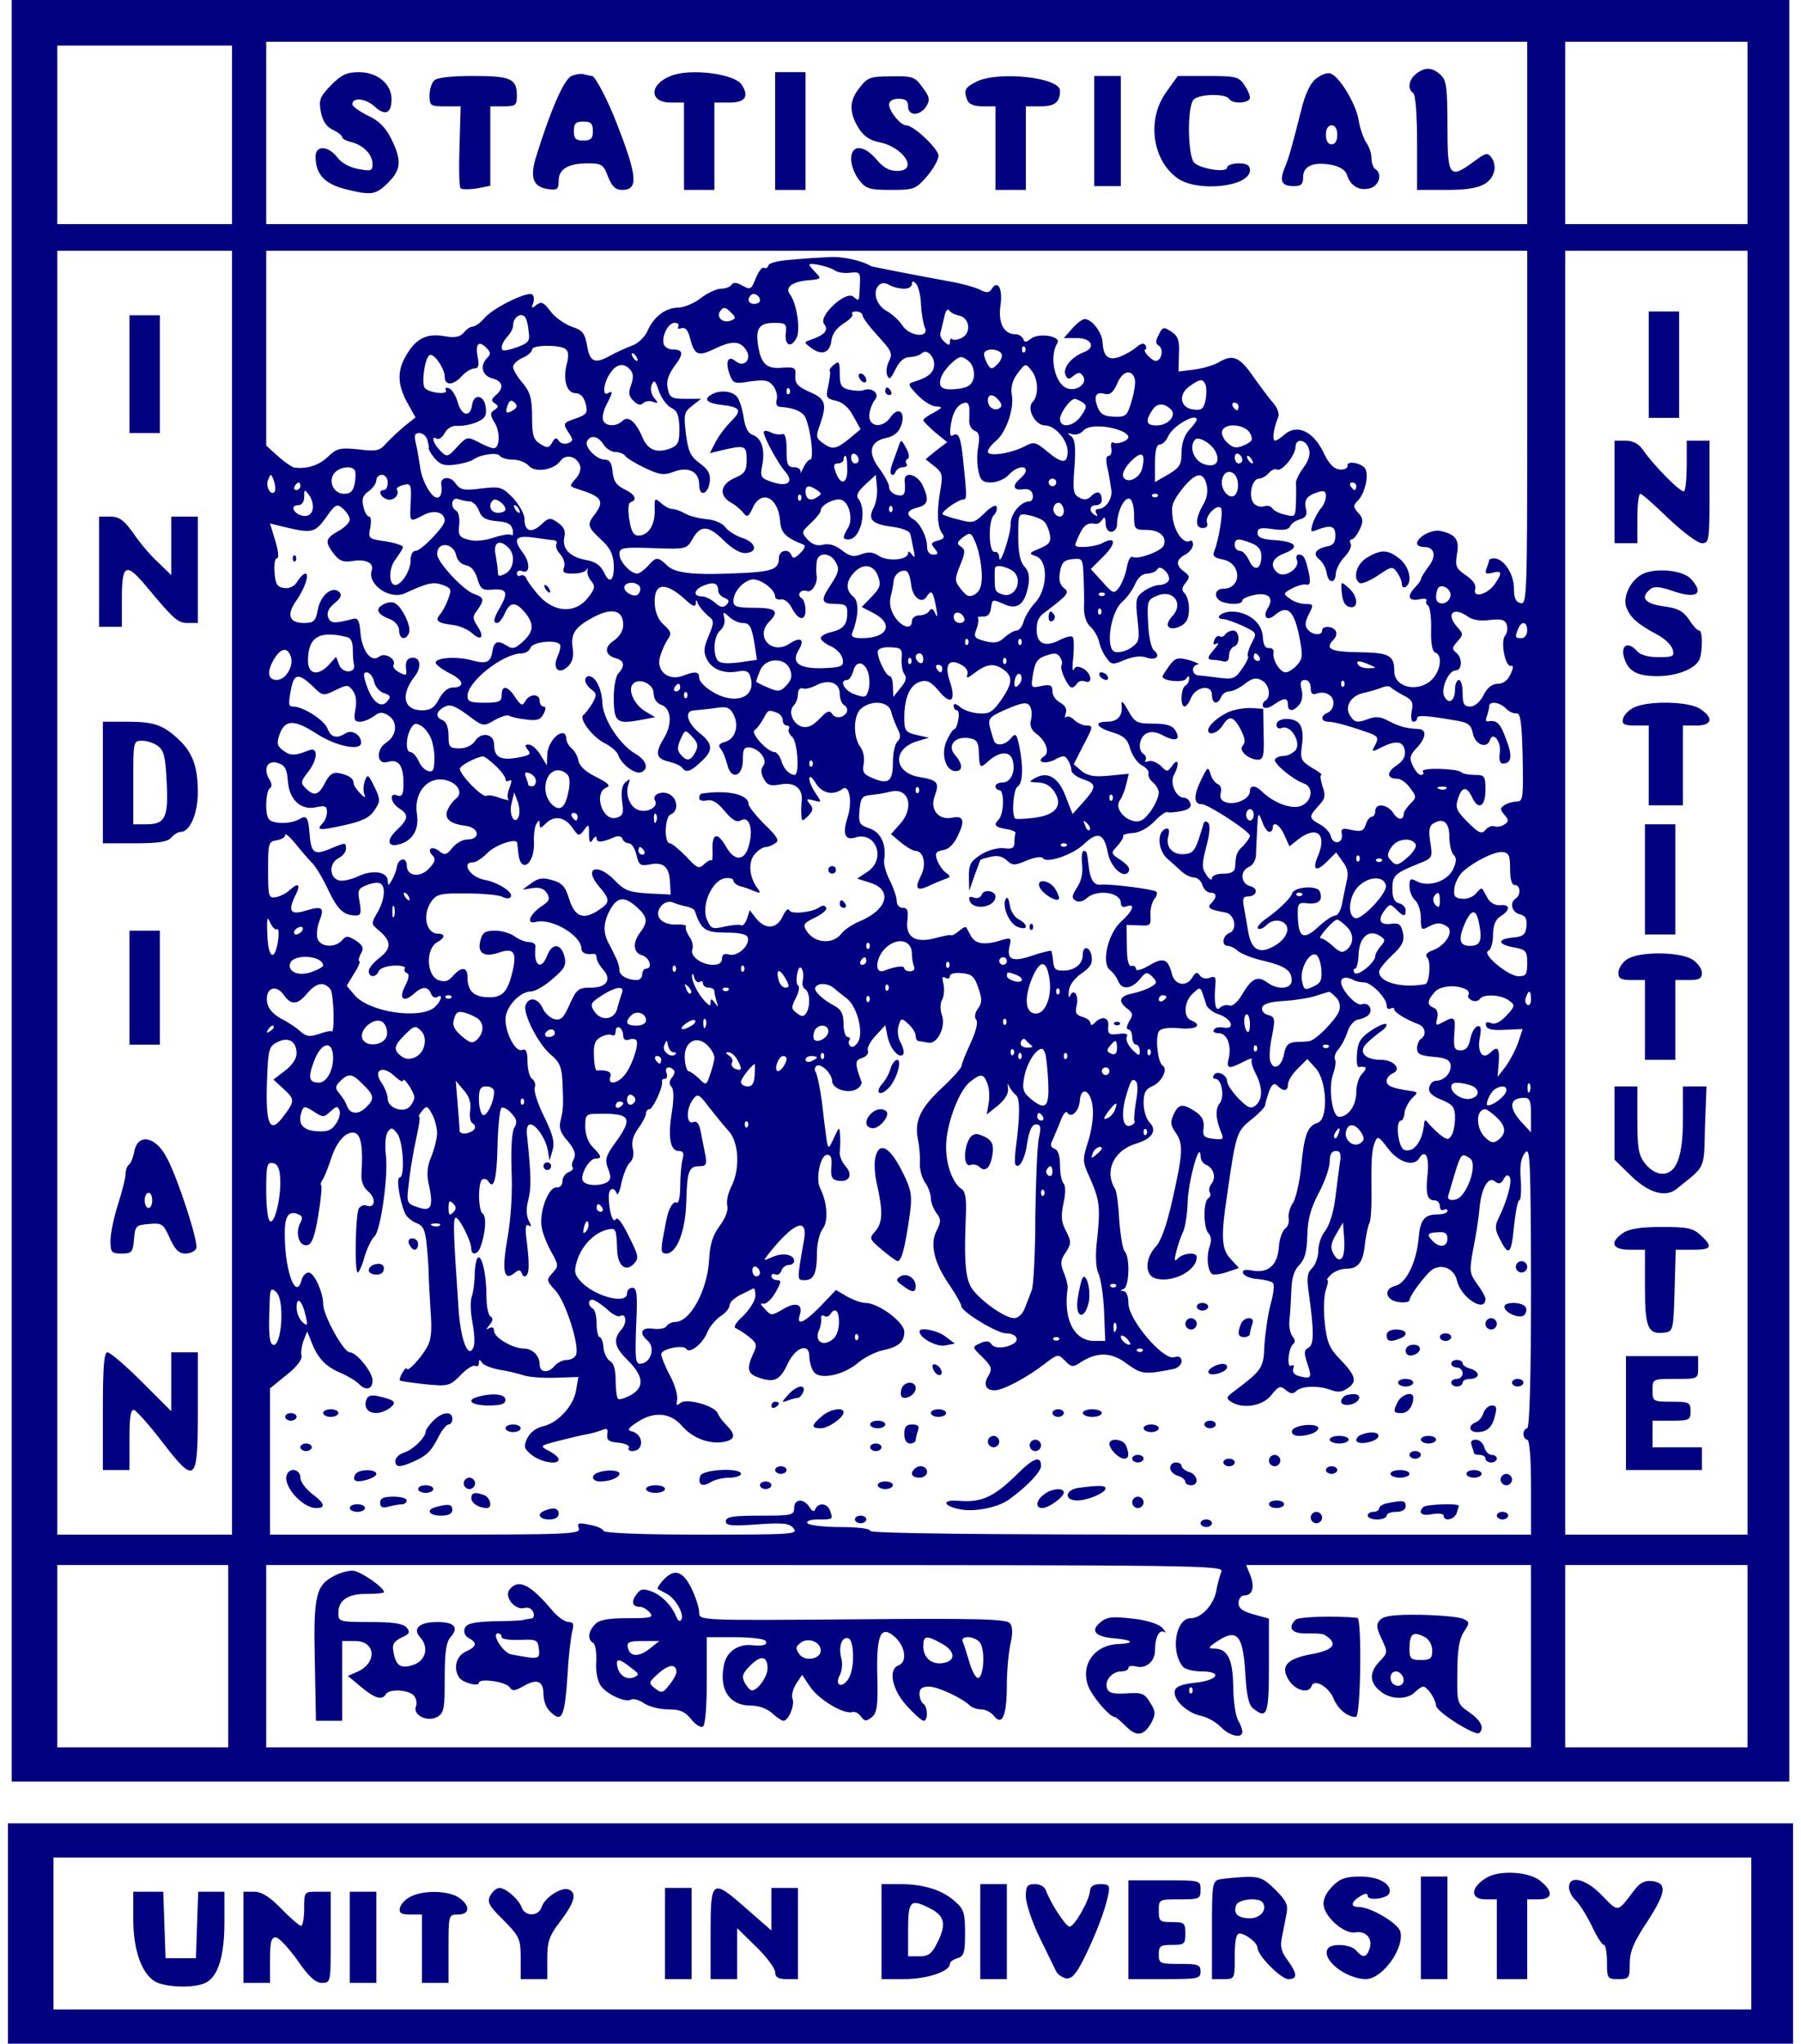 <?xml version="1.0" encoding="UTF-8" standalone="no"?>
<svg
   xmlns:dc="http://purl.org/dc/elements/1.1/"
   xmlns:cc="http://creativecommons.org/ns#"
   xmlns:rdf="http://www.w3.org/1999/02/22-rdf-syntax-ns#"
   xmlns:svg="http://www.w3.org/2000/svg"
   xmlns="http://www.w3.org/2000/svg"
   xmlns:sodipodi="http://sodipodi.sourceforge.net/DTD/sodipodi-0.dtd"
   xmlns:inkscape="http://www.inkscape.org/namespaces/inkscape"
   id="svg326"
   preserveAspectRatio="xMidYMid meet"
   viewBox="0 0 470 538"
   height="336.841"
   width="296.876"
   version="1.0"
   sodipodi:docname="DVC.svg"
   inkscape:version="0.92.4 (5da689c313, 2019-01-14)">
  <sodipodi:namedview
     pagecolor="#ffffff"
     bordercolor="#666666"
     borderopacity="1"
     objecttolerance="10"
     gridtolerance="10"
     guidetolerance="10"
     inkscape:pageopacity="0"
     inkscape:pageshadow="2"
     inkscape:window-width="1366"
     inkscape:window-height="705"
     id="namedview174"
     showgrid="false"
     units="px"
     inkscape:zoom="0.7472119"
     inkscape:cx="313.33333"
     inkscape:cy="358.66667"
     inkscape:window-x="-8"
     inkscape:window-y="-8"
     inkscape:window-maximized="1"
     inkscape:current-layer="svg326" />
  <defs
     id="defs330" />
  <g
     style="fill:#000080;stroke:none"
     id="g324"
     transform="matrix(0.1,0,0,-0.1,-7,548)">
    <path
       id="path4"
       d="M 80,3135 V 790 H 2420 4760 V 3135 5480 H 2420 80 Z M 4070,5130 V 4890 H 2410 750 v 240 240 h 1660 1660 z m 580,0 v -240 h -240 -240 v 240 240 h 240 240 z M 660,5125 V 4890 H 430 200 v 235 235 h 230 230 z m 0,-1995 V 1440 H 430 200 v 1690 1690 h 230 230 z m 3410,1224 c 0,-438 -1,-465 -17,-462 -13,3 -18,13 -18,40 0,37 -27,78 -52,78 -7,0 -13,-2 -13,-4 0,-2 -3,-12 -7,-22 -5,-14 -2,-16 15,-12 26,7 27,0 7,-29 -19,-28 -59,-39 -52,-14 3,12 -6,24 -25,37 -25,17 -28,23 -23,55 7,38 -3,52 -42,61 -22,6 -63,-15 -63,-33 0,-5 9,-9 19,-9 28,0 33,-25 10,-53 -10,-14 -19,-28 -19,-32 0,-3 -7,-13 -15,-21 -22,-23 -18,-37 10,-32 13,3 22,2 20,-3 -3,-4 -1,-10 4,-13 5,-4 9,-32 8,-63 -1,-36 3,-58 11,-61 20,-6 14,-50 -10,-72 -36,-34 -98,-20 -98,23 0,42 -13,49 -94,50 -75,1 -90,9 -65,34 6,6 8,16 5,22 -9,14 -36,14 -36,1 0,-14 -26,-12 -38,3 -8,9 -7,20 3,40 13,25 13,27 -9,27 -12,0 -31,6 -41,14 -18,13 -18,14 6,27 13,7 30,12 37,10 11,-2 12,6 7,31 -9,40 -13,48 -27,48 -5,0 -8,-7 -4,-15 8,-21 -33,-48 -51,-33 -22,18 -15,39 17,51 42,16 32,31 -23,35 -35,2 -47,7 -47,19 0,13 8,15 41,10 28,-4 42,-1 45,8 3,7 15,15 26,18 15,4 19,12 16,25 -7,25 1,37 30,46 17,6 22,3 22,-10 0,-10 -6,-25 -14,-33 -7,-9 -17,-27 -21,-40 -6,-21 -5,-23 11,-16 37,14 49,11 49,-15 0,-17 -6,-26 -20,-28 -31,-6 -41,-20 -23,-34 9,-7 18,-23 20,-36 4,-28 23,-30 24,-2 1,12 11,32 24,45 12,13 19,28 15,34 -3,6 -2,11 3,11 5,0 14,12 21,26 10,22 9,30 -4,44 -14,16 -14,19 0,33 18,19 29,67 18,84 -11,15 -49,21 -46,7 1,-6 -8,-11 -20,-10 -16,1 -29,14 -45,48 -27,54 -69,72 -101,44 -10,-9 -21,-16 -25,-16 -8,0 -4,32 8,61 4,8 -1,24 -11,36 -10,11 -33,42 -51,67 -38,56 -56,64 -91,44 -14,-9 -45,-18 -68,-21 l -41,-5 1,45 c 2,36 -2,48 -20,60 -20,13 -23,13 -33,-8 -9,-17 -9,-23 0,-29 14,-9 7,-40 -8,-40 -5,0 -15,7 -22,15 -7,8 -9,15 -6,15 4,0 4,5 1,11 -5,7 -12,5 -24,-5 -9,-8 -28,-19 -43,-25 -30,-11 -44,-1 -46,38 -1,25 -28,61 -47,61 -6,0 -21,-11 -33,-25 l -22,-25 h 35 c 38,0 50,-25 18,-37 -32,-12 -56,-41 -49,-59 5,-13 9,-14 22,-3 13,10 17,10 25,-2 11,-18 -15,-39 -40,-32 -34,9 -51,83 -28,120 11,18 -50,28 -70,11 -13,-10 -17,-10 -20,0 -3,6 -11,12 -20,12 -31,0 -46,29 -40,75 7,45 -7,70 -23,44 -7,-10 -13,-11 -32,-1 -13,6 -48,16 -78,21 -78,14 -205,39 -207,40 -24,15 -78,27 -113,24 -25,-1 -70,-4 -100,-7 -30,-2 -56,-8 -58,-15 -2,-6 -7,-9 -12,-6 -4,3 -13,-9 -20,-25 -14,-34 -14,-34 -40,-20 -13,7 -21,7 -25,0 -3,-5 -16,-10 -27,-10 -12,0 -36,-11 -54,-25 -18,-14 -45,-25 -61,-25 -33,-1 -63,-24 -80,-63 -7,-15 -25,-32 -40,-37 -16,-6 -40,-17 -55,-25 -42,-24 -56,-19 -63,24 -6,34 -12,42 -41,51 -19,7 -44,25 -56,41 -18,24 -24,26 -37,16 -12,-10 -14,-9 -8,5 3,10 2,20 -3,23 -13,8 -102,-35 -125,-62 -11,-13 -26,-23 -32,-23 -6,0 -16,-7 -23,-16 -10,-11 -23,-14 -51,-9 -46,8 -74,-6 -99,-48 -26,-42 -25,-80 2,-128 l 21,-38 -29,-23 c -15,-13 -37,-33 -48,-45 -17,-20 -26,-22 -73,-16 -49,5 -57,3 -81,-20 -24,-22 -53,-32 -88,-28 -6,1 -25,14 -42,29 l -32,29 v 256 257 H 2410 4070 Z M 4650,3130 V 1440 h -240 -240 v 1690 1690 h 240 240 z M 2247,4768 c 7,-5 25,-8 40,-6 26,3 28,1 26,-32 -2,-46 -1,-44 -17,-31 -20,17 -94,-52 -77,-72 12,-16 3,-28 -34,-41 -20,-7 -20,-7 0,-22 28,-21 49,-13 53,19 2,18 14,34 33,46 16,10 26,21 22,24 -3,4 1,7 10,7 9,0 17,-5 17,-10 0,-6 18,-30 41,-55 35,-38 39,-46 29,-65 -6,-12 -9,-29 -5,-38 5,-13 9,-10 22,16 10,21 23,32 37,32 12,0 27,5 32,10 14,14 37,-12 32,-36 -3,-17 -17,-28 -52,-39 -18,-5 -17,-8 9,-35 16,-17 38,-30 49,-30 18,-1 17,-3 -6,-16 -16,-8 -28,-17 -28,-20 0,-3 14,-17 31,-32 l 32,-26 -29,-22 -28,-23 24,-19 c 21,-17 22,-23 14,-68 -9,-55 -7,-93 7,-110 6,-8 3,-13 -12,-17 -19,-5 -20,-8 -9,-21 10,-13 10,-16 -4,-16 -10,0 -16,8 -16,21 0,25 -18,61 -36,72 -21,12 -17,24 11,31 28,7 31,20 13,59 -15,30 -50,37 -47,10 3,-34 -1,-41 -21,-36 -11,3 -20,12 -20,21 0,8 -12,30 -26,49 -31,41 -25,71 18,80 19,4 33,14 39,31 14,36 -6,54 -27,24 -22,-32 -60,-26 -56,8 2,14 9,31 15,38 13,16 -8,33 -30,25 -7,-3 -24,-2 -38,1 -21,5 -25,12 -25,42 0,32 -2,35 -15,24 -9,-7 -14,-15 -11,-17 2,-2 0,-19 -4,-38 -7,-31 -6,-34 20,-40 18,-4 34,-18 46,-41 l 19,-34 -30,-25 c -35,-28 -44,-30 -70,-11 -18,13 -18,18 -7,48 19,55 15,68 -27,86 -31,14 -39,22 -38,42 2,22 -1,24 -34,22 -40,-4 -55,9 -63,53 -9,49 1,65 40,65 32,0 35,-2 32,-27 -4,-33 15,-41 29,-11 10,23 -1,91 -18,113 -14,18 5,33 46,37 36,3 38,4 22,20 -9,9 -17,19 -17,21 0,7 54,-5 67,-15 z m 182,-48 c 12,0 21,5 21,12 0,9 3,9 11,1 6,-6 12,-31 13,-54 1,-24 6,-52 10,-61 13,-29 -40,-24 -59,5 -8,13 -26,29 -39,37 -28,14 -40,48 -25,67 8,9 17,10 29,3 10,-6 28,-10 39,-10 z m -379,-31 c 0,-5 -7,-9 -15,-9 -15,0 -20,12 -9,23 8,8 24,-1 24,-14 z m -75,-33 c 12,-12 12,-15 -2,-20 -19,-8 -38,8 -29,23 9,14 15,14 31,-3 z m 600,-7 c 27,-6 32,-45 7,-58 -11,-6 -22,-7 -26,-4 -3,3 -6,1 -6,-7 0,-10 -3,-10 -14,0 -8,6 -13,17 -11,23 2,7 6,25 10,41 3,17 9,25 13,19 4,-6 16,-12 27,-14 z m -1142,-6 c 3,-5 7,-21 8,-36 4,-25 0,-30 -33,-42 -31,-10 -38,-10 -38,0 0,8 7,20 15,29 8,8 15,21 15,29 0,23 23,37 33,20 z m 402,-23 c -3,-5 0,-7 8,-4 10,3 17,-4 22,-23 12,-48 21,-53 66,-31 46,22 67,21 83,-4 15,-24 -6,-47 -28,-29 -20,17 -28,-1 -16,-34 9,-25 13,-26 55,-19 38,5 48,3 60,-12 8,-11 12,-27 9,-36 -3,-11 0,-18 8,-19 31,-2 52,-9 63,-21 15,-15 30,-118 17,-118 -4,0 -13,-10 -18,-22 -6,-13 -9,-17 -7,-10 1,6 -6,12 -17,12 -17,0 -20,7 -20,46 0,32 -4,44 -12,41 -7,-2 -21,0 -30,5 -10,5 -18,5 -18,0 0,-13 38,-83 56,-103 25,-28 7,-42 -34,-28 -30,10 -32,14 -26,44 8,42 -2,72 -25,80 -12,4 -20,19 -24,46 -3,22 -11,46 -17,54 -14,17 -48,19 -70,5 -19,-12 -8,-22 30,-26 49,-6 53,-14 25,-42 -15,-15 -34,-40 -42,-56 l -15,-29 29,7 c 63,15 68,14 68,-24 0,-30 -5,-37 -33,-49 -37,-17 -41,-46 -7,-65 11,-6 25,-18 31,-26 10,-13 14,-11 25,13 22,49 67,29 72,-34 2,-32 14,-44 62,-63 6,-2 2,-12 -9,-22 -13,-14 -20,-15 -23,-6 -7,19 -33,14 -33,-7 0,-28 -16,-35 -85,-39 -135,-7 -186,-2 -208,18 -26,25 -30,25 -52,0 -10,-11 -23,-20 -28,-20 -18,0 -47,32 -47,51 0,17 8,19 88,16 88,-3 89,-3 105,25 21,37 42,35 83,-6 20,-20 42,-33 56,-32 34,2 28,28 -9,40 -18,6 -38,19 -45,29 -8,10 -29,19 -48,20 -19,2 -45,8 -57,15 -12,7 -27,12 -34,12 -7,0 -20,7 -30,16 -16,14 -17,13 -16,-19 1,-39 -17,-67 -43,-67 -13,0 -19,11 -24,42 -4,27 -3,44 4,46 18,6 11,21 -17,34 -21,10 -29,22 -31,46 -2,23 -8,32 -21,32 -22,0 -55,35 -46,49 10,17 29,13 43,-9 7,-11 21,-20 31,-20 11,0 23,-5 26,-10 4,-6 27,-20 52,-32 38,-18 50,-20 76,-10 39,15 67,0 67,-34 0,-34 24,-26 28,9 2,19 -4,31 -26,47 -25,18 -31,32 -37,78 -6,51 -5,57 17,74 l 23,18 h -41 c -37,0 -42,3 -47,28 -4,19 2,36 18,58 25,33 24,44 -6,44 -9,0 -19,6 -22,13 -7,20 11,57 28,57 9,0 13,-4 10,-10 z m -503,-82 c -20,-20 -14,-47 13,-54 28,-7 32,-25 10,-44 -13,-11 -13,-15 -3,-22 10,-6 10,-10 -1,-17 -12,-8 -12,-13 0,-33 16,-25 14,-68 -2,-68 -6,0 -24,7 -40,16 -29,15 -31,14 -54,-10 -28,-31 -29,-31 -49,-10 -17,17 -22,39 -7,29 6,-3 15,4 21,15 7,13 20,20 33,19 12,-1 35,3 50,9 23,10 28,17 25,40 -4,33 -32,37 -36,5 -5,-33 -28,-28 -38,9 -5,17 -15,33 -23,36 -8,3 -11,0 -8,-5 8,-13 -42,-8 -55,5 -10,10 -1,79 12,87 11,7 40,-35 40,-57 0,-24 23,-23 45,2 10,11 25,20 33,20 11,0 13,8 9,29 -7,35 2,46 22,26 12,-12 13,-17 3,-27 z m 205,24 c 9,-6 10,-17 5,-38 -12,-42 -1,-79 22,-79 13,0 22,-10 27,-27 6,-25 4,-29 -27,-40 -32,-11 -33,-13 -19,-35 14,-21 14,-24 -1,-30 -9,-3 -20,0 -24,7 -6,9 -10,8 -17,-5 -9,-15 -13,-15 -31,-4 -19,12 -22,23 -22,72 0,48 -5,65 -25,89 -14,16 -25,35 -25,42 0,7 11,18 25,24 14,6 25,16 25,22 0,12 69,13 87,2 z m 1210,-9 c -4,-3 -7,0 -7,7 0,7 3,10 7,7 3,-4 3,-10 0,-14 z m -61,-4 c 3,-6 -1,-18 -10,-27 -15,-15 -18,-15 -26,-2 -5,8 -10,21 -10,28 0,15 36,16 46,1 z m -961,-9 c 3,-5 4,-10 1,-10 -3,0 -8,5 -11,10 -3,6 -4,10 -1,10 3,0 8,-4 11,-10 z m 878,-14 c 8,-9 12,-26 10,-39 -4,-19 -13,-26 -36,-30 -44,-6 -59,1 -51,27 6,21 40,56 54,56 5,0 15,-6 23,-14 z m -894,-20 c 8,-9 8,-21 2,-39 -8,-20 -7,-30 6,-42 10,-11 19,-13 26,-6 5,5 17,7 26,3 14,-5 14,-3 2,11 -8,10 -10,24 -6,34 6,15 10,11 19,-17 7,-19 22,-39 33,-44 15,-7 20,-19 21,-53 0,-38 -3,-45 -25,-54 -36,-13 -59,-3 -73,31 -17,40 -37,57 -52,42 -16,-16 -45,-15 -51,2 -3,7 1,26 9,41 17,32 17,38 4,30 -16,-10 -12,28 6,53 17,25 36,28 53,8 z m 1057,-3 c 17,-22 18,-65 2,-81 -17,-17 6,-62 33,-62 25,0 58,-37 59,-67 0,-34 -13,-35 -52,-3 -32,27 -37,28 -61,15 -37,-19 -97,-28 -97,-14 0,6 9,18 21,28 27,22 49,86 42,122 -3,18 1,36 13,53 23,31 23,31 40,9 z m 270,-18 c 4,-8 0,-35 -7,-59 -12,-41 -15,-44 -47,-43 -26,1 -36,7 -43,25 -11,29 -5,42 19,35 14,-3 22,4 32,26 13,33 37,41 46,16 z m 187,-18 c 3,-7 3,-26 0,-41 -5,-22 -10,-27 -32,-24 -35,4 -41,40 -9,62 27,19 34,20 41,3 z m -1096,-24 c -4,-3 -7,0 -7,7 0,7 3,10 7,7 3,-4 3,-10 0,-14 z m 552,-17 c 8,-10 9,-16 1,-21 -13,-8 -30,3 -30,21 0,18 14,18 29,0 z m -1279,-26 c -18,-11 -22,-7 -14,14 5,13 10,14 18,6 8,-8 7,-13 -4,-20 z m 1499,21 c 12,-8 12,-13 -3,-35 -19,-29 -56,-35 -56,-9 0,16 27,53 39,53 3,0 12,-4 20,-9 z m -298,-13 c 1,-7 0,-23 0,-34 -1,-12 5,-24 14,-28 12,-4 14,-14 10,-40 -4,-19 -4,-48 0,-65 5,-26 11,-31 34,-31 15,0 36,9 46,20 18,20 45,27 45,11 0,-5 -7,-14 -15,-21 -22,-18 -18,-32 7,-28 15,2 24,-3 26,-14 2,-10 -2,-18 -9,-18 -22,0 -49,-32 -49,-59 0,-30 -29,-115 -30,-89 0,10 -6,17 -12,15 -16,-3 -18,82 -2,97 6,6 9,16 7,22 -2,7 -16,-1 -32,-17 -27,-26 -31,-27 -67,-17 -22,5 -41,12 -43,14 -6,6 41,39 54,39 10,0 10,7 0,103 -6,61 -12,75 -27,66 -8,-5 -9,5 -5,31 6,35 20,54 40,55 4,0 7,-6 8,-12 z m 531,-6 c 16,-16 -8,-42 -38,-42 -27,0 -30,11 -12,39 12,20 31,22 50,3 z m 178,8 c 0,-5 -2,-10 -4,-10 -3,0 -8,5 -11,10 -3,6 -1,10 4,10 6,0 11,-4 11,-10 z m -110,-35 c 0,-3 -9,-15 -20,-27 -13,-14 -20,-36 -20,-59 0,-32 -5,-40 -35,-58 l -35,-20 v 49 c 0,34 4,50 13,50 7,0 17,10 22,22 12,27 75,63 75,43 z m -197,-30 c 9,-4 17,-11 17,-15 0,-11 -30,-21 -40,-15 -5,3 -7,-4 -5,-15 2,-11 -1,-20 -7,-20 -7,0 -8,-12 -3,-32 4,-18 8,-44 10,-57 4,-24 -15,-51 -35,-51 -6,0 -8,-5 -4,-12 4,-7 3,-8 -4,-4 -17,10 -15,26 3,26 8,0 15,6 15,13 0,22 -11,27 -27,12 -10,-11 -20,-12 -32,-5 -16,8 -18,19 -13,81 4,54 1,73 -9,81 -11,8 -11,9 3,5 9,-3 22,1 29,9 13,16 63,15 102,-1 z m 337,-5 c 9,-17 7,-22 -15,-32 -21,-9 -28,-8 -44,6 -11,10 -17,24 -14,32 8,22 60,17 73,-6 z m -2166,-17 c 3,-10 5,-20 4,-23 -1,-3 6,-15 16,-27 15,-17 26,-20 55,-16 20,3 41,9 46,13 19,14 64,20 70,10 3,-5 19,-10 34,-10 16,0 34,-7 42,-16 16,-19 66,-12 84,13 14,19 42,12 51,-12 4,-9 -1,-24 -11,-35 -17,-19 -17,-20 1,-26 68,-21 76,-32 49,-68 -21,-27 -19,-33 16,-66 23,-20 32,-38 34,-64 2,-45 -11,-56 -26,-22 -9,18 -23,28 -48,32 -42,8 -63,30 -56,61 4,15 -2,27 -17,37 -20,14 -24,14 -44,-5 -26,-24 -44,-18 -44,15 0,13 -14,37 -30,55 -29,29 -33,31 -84,25 -46,-6 -55,-4 -68,14 -13,20 -41,17 -37,-4 3,-19 -1,-34 -11,-34 -16,0 -41,46 -45,82 -3,18 -7,45 -11,61 -5,20 -3,27 9,27 9,0 18,-8 21,-17 z m 2075,-31 c 15,-29 -1,-45 -32,-33 -26,10 -38,47 -21,64 9,9 42,-10 53,-31 z m 246,7 c 5,-14 0,-31 -14,-50 -12,-16 -21,-35 -20,-42 1,-6 1,-29 0,-51 -1,-36 -2,-38 -28,-31 -15,3 -31,11 -34,17 -4,6 -14,8 -22,5 -9,-3 -21,1 -27,8 -15,18 -5,65 14,65 7,0 19,7 26,15 7,8 16,12 21,9 12,-7 48,36 49,59 0,24 27,21 35,-4 z m -1185,-30 c 0,-5 -4,-9 -10,-9 -5,0 -10,7 -10,16 0,8 5,12 10,9 6,-3 10,-10 10,-16 z m 746,-23 c -7,-27 -42,-41 -50,-20 -3,8 7,26 21,40 29,29 39,21 29,-20 z m 264,23 c 0,-5 -4,-9 -10,-9 -5,0 -10,7 -10,16 0,8 5,12 10,9 6,-3 10,-10 10,-16 z m -1040,-25 c 0,-39 -18,-43 -31,-6 -6,16 -5,22 6,22 8,0 15,5 15,10 0,6 2,10 5,10 3,0 5,-16 5,-36 z m 1065,26 c 3,-5 4,-10 1,-10 -3,0 -8,5 -11,10 -3,6 -4,10 -1,10 3,0 8,-4 11,-10 z M 983,4242 c 3,-4 3,-19 0,-35 -4,-20 -11,-27 -28,-27 -28,0 -43,34 -25,55 13,16 46,20 53,7 z m 2325,-31 c 2,-13 -1,-28 -7,-34 -15,-15 -41,16 -34,42 7,29 37,23 41,-8 z M 773,4187 c -9,-16 -26,12 -18,30 7,17 8,17 15,-2 4,-11 5,-24 3,-28 z m 297,23 c 0,-11 -4,-20 -10,-20 -16,0 -11,-17 7,-24 16,-7 36,11 27,25 -2,4 5,9 16,12 22,6 23,2 20,-55 -2,-43 -2,-43 36,-23 27,14 54,6 54,-16 0,-15 -62,-79 -76,-79 -9,0 -14,-11 -14,-27 0,-25 -24,-63 -40,-63 -18,0 -18,45 1,68 10,14 19,28 19,32 0,4 -21,11 -46,15 -45,6 -46,8 -40,36 3,16 2,29 -3,29 -5,0 -12,12 -15,26 -5,20 -2,30 14,41 11,8 20,21 20,29 0,8 7,14 15,14 8,0 15,-9 15,-20 z m 1279,-67 c -16,-31 -4,-43 51,-50 23,-3 43,-11 45,-17 2,-6 6,-24 9,-41 5,-22 4,-26 -4,-15 -5,8 -10,10 -10,4 0,-18 -52,-23 -76,-8 -16,11 -28,12 -47,5 -20,-8 -31,-6 -52,11 -17,13 -34,18 -49,14 -16,-4 -29,1 -41,14 -16,18 -16,20 9,43 14,13 26,28 26,33 0,15 38,34 55,28 21,-8 31,-53 16,-75 -14,-24 -14,-29 2,-29 32,0 50,76 26,107 -7,8 -1,20 18,37 l 28,26 3,-32 c 2,-17 -2,-42 -9,-55 z m 877,61 c 4,-17 1,-37 -10,-54 -20,-36 -21,-60 0,-60 10,0 14,6 11,14 -7,17 28,52 37,38 6,-10 -6,-84 -18,-113 -5,-12 0,-18 23,-22 50,-10 50,-77 0,-77 -23,0 -25,-25 -3,-34 23,-9 54,-7 54,3 0,5 14,11 32,15 37,7 52,-8 35,-35 -15,-24 -1,-36 20,-17 32,26 48,11 62,-53 11,-55 10,-63 -5,-80 -9,-10 -23,-19 -30,-19 -15,0 -35,33 -32,52 2,7 -4,13 -12,12 -10,-1 -15,9 -16,29 -2,37 -37,66 -81,67 -30,0 -50,-20 -20,-20 6,-1 29,-9 49,-18 37,-18 37,-18 22,-46 -8,-16 -12,-31 -9,-34 2,-3 -5,-18 -16,-33 -18,-26 -24,-28 -62,-23 -23,3 -48,6 -54,6 -7,1 -13,7 -13,15 0,7 6,13 13,14 6,0 -3,5 -22,11 -31,8 -37,7 -53,-14 -9,-13 -18,-26 -18,-29 0,-12 55,-17 62,-6 6,9 8,9 8,0 0,-6 -4,-15 -10,-18 -12,-7 -14,-55 -2,-55 4,0 12,10 17,23 13,30 55,36 55,8 0,-24 15,-28 24,-6 3,8 13,15 22,15 9,0 27,9 41,20 19,15 30,17 44,9 20,-10 26,-44 9,-54 -6,-4 -8,-11 -5,-16 4,-5 15,-3 28,6 27,19 37,19 37,0 0,-19 14,-19 30,0 7,8 10,25 6,40 -5,18 -2,25 9,25 9,0 15,-9 15,-21 0,-15 5,-19 15,-15 23,8 45,-4 45,-25 0,-11 -7,-22 -15,-25 -20,-8 -19,-24 2,-24 16,0 64,-14 111,-31 19,-8 21,-12 12,-30 -11,-19 -10,-20 17,-6 39,19 57,16 61,-10 2,-14 -5,-27 -22,-38 -27,-18 -26,-35 2,-35 9,0 25,-11 34,-25 17,-22 17,-25 0,-41 -9,-10 -17,-21 -17,-25 0,-19 -15,-19 -27,0 -15,24 -48,28 -48,6 0,-8 -4,-15 -9,-15 -5,0 -13,-9 -16,-21 -6,-17 -12,-19 -37,-14 -24,6 -29,4 -26,-11 4,-24 -22,-30 -29,-6 -2,11 -16,25 -29,32 -29,16 -30,20 -3,49 17,18 19,27 10,51 -5,17 -7,30 -3,30 4,0 -7,9 -25,19 -29,18 -31,23 -26,60 4,25 1,46 -7,56 -15,18 -60,16 -60,-3 0,-8 6,-12 15,-8 23,8 51,-39 35,-59 -7,-8 -21,-15 -31,-15 -10,0 -20,-4 -23,-9 -6,-9 46,-53 77,-64 25,-9 21,-46 -7,-58 -24,-11 -72,6 -104,37 -17,17 -32,18 -32,1 0,-19 -35,-36 -60,-30 -15,4 -20,11 -17,25 3,11 0,21 -8,24 -7,3 -16,15 -19,27 -6,20 -8,18 -25,-17 -20,-41 -19,-63 2,-63 17,0 127,-72 127,-83 0,-5 -8,-16 -17,-26 -18,-17 -20,-22 -22,-56 -1,-13 -10,-18 -31,-18 -17,0 -30,-5 -30,-12 0,-7 -7,-3 -14,8 -13,18 -13,28 -1,75 9,33 11,57 5,63 -6,6 -11,4 -13,-5 -19,-65 -24,-74 -45,-77 -33,-5 -55,16 -47,46 4,17 2,23 -7,20 -23,-8 -21,-55 4,-78 13,-11 30,-27 39,-35 9,-8 23,-15 32,-15 8,0 19,-9 22,-20 3,-11 13,-20 21,-20 17,0 18,-12 2,-28 -12,-12 -4,-17 37,-24 25,-4 33,-46 11,-54 -18,-7 -22,-34 -4,-34 6,0 19,-6 27,-14 9,-7 38,-19 66,-25 58,-14 75,-26 75,-52 0,-23 -37,-26 -65,-5 -25,18 -40,11 -65,-31 -12,-21 -26,-33 -34,-30 -7,3 -19,0 -25,-6 -12,-12 -16,13 -12,62 2,19 -1,22 -15,17 -10,-4 -21,-1 -26,6 -6,10 -11,9 -19,-4 -16,-28 -48,-22 -55,10 -10,38 -22,43 -60,20 -19,-11 -34,-15 -34,-9 0,6 -5,10 -12,8 -8,-1 -12,16 -12,53 l -1,55 33,-1 c 29,-2 32,0 30,26 -1,15 4,35 10,43 7,8 9,17 5,20 -12,7 -125,21 -146,18 -18,-2 -28,14 -32,52 -4,35 -5,37 -13,37 -4,0 -6,-16 -4,-35 3,-22 -2,-45 -13,-61 -14,-22 -15,-28 -4,-35 8,-5 20,-2 30,7 27,24 89,15 89,-13 0,-9 6,-13 15,-9 25,9 17,-12 -14,-40 -35,-31 -53,-111 -29,-128 8,-6 17,-19 21,-28 9,-25 35,-22 57,4 16,20 19,20 33,7 13,-14 13,-17 -2,-26 -9,-6 -31,-14 -49,-18 -36,-7 -41,-21 -14,-41 14,-11 15,-16 4,-33 -7,-13 -8,-21 -2,-21 5,0 10,-9 10,-20 0,-11 5,-20 10,-20 6,0 10,-8 10,-17 0,-14 -3,-13 -21,5 -11,12 -17,27 -13,33 4,7 -4,10 -22,7 -25,-3 -29,0 -27,20 3,24 -16,29 -35,10 -8,-8 -12,-8 -12,-1 0,6 -10,13 -21,16 -17,5 -20,11 -15,31 6,26 -8,46 -18,24 -2,-7 -4,-2 -3,12 1,15 14,34 33,47 25,17 30,27 27,47 -5,25 -23,27 -23,3 0,-24 -19,-40 -47,-42 -24,-1 -29,3 -31,23 -1,14 -4,27 -5,29 -2,1 -25,-4 -51,-13 -53,-18 -68,-10 -58,29 4,17 2,19 -19,13 -45,-15 -71,-12 -83,9 -6,11 -12,22 -13,24 -2,2 -10,-2 -19,-10 -10,-8 -19,-13 -21,-11 -2,2 -19,-2 -39,-7 -54,-15 -81,1 -76,45 3,26 1,34 -12,34 -9,0 -16,8 -16,18 0,10 -8,34 -18,54 -10,19 -17,44 -15,54 6,41 -8,72 -38,83 -27,9 -30,14 -27,48 3,32 7,38 28,40 14,1 38,5 54,9 49,12 64,-44 23,-87 l -22,-25 26,-22 c 15,-12 32,-22 38,-22 22,0 30,-36 15,-65 -17,-34 -12,-42 19,-28 12,6 31,14 42,18 18,6 18,8 4,18 -9,7 -19,22 -23,34 -6,17 -2,22 16,25 15,2 29,16 39,38 20,41 15,54 -17,47 -35,-6 -57,23 -44,57 13,36 8,42 -38,50 -71,11 -75,75 -7,95 l 30,9 -32,7 c -30,7 -33,11 -33,46 0,52 15,86 41,94 18,6 29,1 50,-24 32,-39 46,-27 29,25 -15,44 -3,62 30,44 13,-7 19,-17 16,-26 -4,-11 2,-9 20,5 31,24 52,26 77,7 23,-18 22,-35 -8,-79 -22,-31 -31,-37 -58,-35 -18,1 -40,8 -49,16 -12,10 -18,11 -18,4 0,-7 4,-12 9,-12 4,0 6,-11 3,-25 -2,-14 -7,-25 -11,-25 -3,0 -12,-14 -20,-31 -15,-35 -2,-79 24,-79 20,0 19,19 -1,42 -22,24 -2,50 35,45 21,-3 26,-10 27,-33 2,-47 3,-48 24,-29 30,27 57,29 65,5 9,-30 -4,-60 -26,-60 -10,0 -19,-4 -19,-10 0,-5 5,-10 10,-10 14,0 13,-63 -2,-78 -14,-14 -9,-20 23,-25 13,-2 23,-7 22,-10 -2,-4 -3,-15 -3,-25 0,-14 -6,-18 -27,-15 -16,2 -42,-5 -60,-16 -28,-18 -33,-26 -33,-58 l 1,-38 14,40 c 8,22 15,41 15,41 0,1 12,5 26,8 18,5 32,2 44,-9 15,-14 21,-14 53,0 20,8 38,11 42,6 8,-15 77,8 106,35 38,37 55,31 65,-21 6,-35 39,-68 53,-52 7,9 2,18 -18,32 -28,18 -28,19 -10,38 10,11 17,23 15,26 -2,3 9,7 26,8 18,1 40,14 56,30 14,15 30,27 35,25 6,-2 22,0 38,3 19,4 26,11 22,21 -3,8 -10,14 -17,14 -20,0 -38,38 -26,60 15,28 12,47 -4,25 -13,-18 -14,-18 -31,-1 -10,9 -24,15 -32,12 -8,-3 -11,-2 -8,3 3,5 1,12 -5,16 -16,10 -12,43 7,54 12,6 26,5 46,-6 33,-17 46,-10 30,15 -7,12 -24,17 -58,17 -43,0 -48,3 -66,35 -12,22 -18,28 -17,15 4,-29 -10,-45 -38,-45 -36,0 -29,-15 14,-28 30,-9 40,-18 47,-44 6,-18 19,-37 31,-43 11,-6 19,-15 17,-21 -2,-6 3,-17 12,-24 8,-7 15,-19 15,-26 0,-18 -21,-55 -40,-70 -28,-23 -83,22 -62,50 5,6 12,24 16,40 l 7,29 -51,-5 c -39,-4 -56,-1 -73,12 l -21,18 26,51 c 25,47 26,51 8,51 -10,0 -25,7 -33,15 -8,8 -18,11 -21,7 -4,-3 -4,1 -1,10 4,11 -1,20 -14,28 -12,6 -21,19 -21,30 0,16 -5,19 -29,14 -28,-6 -28,-5 -22,32 5,31 12,41 34,48 22,8 30,7 37,-4 5,-8 7,-17 4,-21 -6,-10 17,-59 27,-59 4,0 11,5 14,11 4,6 13,8 21,5 21,-8 17,22 -5,34 -14,7 -21,6 -25,-3 -4,-6 -4,9 -1,34 2,26 2,49 -2,52 -3,4 -18,0 -34,-8 -44,-23 -67,-6 -59,45 1,8 9,21 19,27 63,48 67,53 51,65 -11,9 -14,23 -10,43 4,24 11,31 33,33 26,3 27,1 29,-45 1,-26 2,-64 1,-83 0,-21 6,-40 17,-50 9,-8 20,-26 23,-40 3,-14 12,-33 20,-43 12,-17 16,-18 48,-4 22,9 43,11 56,6 26,-9 39,4 20,19 -7,6 -14,38 -15,71 -3,57 -2,62 22,72 44,20 74,-21 40,-55 -8,-9 -13,-20 -9,-25 6,-11 36,-3 47,13 12,17 9,61 -4,74 -8,8 -8,15 3,28 11,14 11,18 -4,29 -23,16 -22,32 3,45 11,6 20,18 20,26 0,8 -3,13 -8,10 -15,-9 -39,20 -45,58 -5,34 -2,44 24,78 36,45 56,48 65,12 z m -396,6 c 0,-5 -4,-10 -10,-10 -5,0 -10,5 -10,10 0,6 5,10 10,10 6,0 10,-4 10,-10 z M 840,4200 c 0,-5 -5,-10 -11,-10 -5,0 -7,5 -4,10 3,6 8,10 11,10 2,0 4,-4 4,-10 z m 2780,0 c 0,-5 -2,-10 -4,-10 -3,0 -8,5 -11,10 -3,6 -1,10 4,10 6,0 11,-4 11,-10 z m -1420,-10 c 13,-9 13,-11 0,-19 -17,-12 -30,-5 -30,15 0,16 9,18 30,4 z M 872,4138 c -3,-12 -12,-18 -25,-16 -24,4 -36,28 -13,28 10,0 16,9 16,22 0,21 1,21 14,3 7,-10 11,-27 8,-37 z m 1285,25 c -4,-3 -7,0 -7,7 0,7 3,10 7,7 3,-4 3,-10 0,-14 z m 940,10 c -4,-3 -10,-3 -14,0 -3,4 0,7 7,7 7,0 10,-3 7,-7 z m -1811,-13 c 8,0 19,-11 24,-24 7,-19 17,-25 47,-28 29,-2 39,-8 42,-23 2,-11 0,-17 -4,-13 -4,3 -24,0 -45,-7 -24,-8 -50,-11 -67,-6 -24,6 -28,12 -25,38 2,17 -1,34 -7,38 -18,10 -13,38 5,31 9,-3 22,-6 30,-6 z m 94,-21 c 0,-5 -9,-9 -20,-9 -19,0 -27,20 -13,33 7,8 33,-11 33,-24 z m 1655,-15 c 0,-37 1,-39 33,-39 34,0 54,-18 45,-41 -6,-15 -68,-38 -82,-30 -5,3 -12,-9 -15,-27 -3,-19 -13,-42 -20,-53 -14,-18 -16,-18 -45,15 l -30,33 34,34 c 34,34 32,54 -4,34 -19,-10 -71,-14 -71,-5 0,2 5,16 12,30 11,23 21,30 42,26 5,-1 13,4 17,11 6,9 9,6 9,-9 0,-14 6,-23 15,-23 8,0 15,9 15,19 0,33 19,73 33,68 7,-2 12,-21 12,-43 z M 970,4112 c 0,-7 -13,-21 -30,-30 -35,-20 -36,-28 -12,-60 14,-18 25,-23 49,-19 35,6 57,-5 51,-24 -13,-37 47,-79 87,-61 60,28 76,31 100,22 22,-8 24,-12 14,-37 -5,-15 -15,-33 -21,-40 -14,-17 -8,-23 32,-28 18,-2 41,-12 51,-21 25,-23 35,-12 15,18 -13,20 -13,25 0,42 19,27 18,33 -8,42 -28,9 -97,83 -98,105 0,36 45,30 51,-6 3,-11 13,-21 25,-23 13,-2 23,-14 30,-35 8,-28 13,-32 42,-29 36,2 40,-8 17,-48 -17,-29 -18,-40 -7,-40 5,0 14,11 20,25 14,31 28,32 53,3 25,-31 24,-50 -5,-77 -21,-19 -27,-21 -44,-10 -22,14 -32,10 -36,-13 -4,-31 -15,-37 -52,-27 -41,12 -99,8 -98,-6 1,-5 18,-18 38,-28 37,-18 40,-37 6,-37 -12,0 -26,-13 -35,-30 -12,-23 -22,-30 -45,-30 -48,0 -57,40 -20,88 21,26 16,55 -9,50 -10,-2 -15,-11 -13,-27 3,-20 1,-21 -18,-11 -11,6 -18,15 -15,19 9,16 -24,35 -38,22 -21,-16 -45,16 -49,64 -2,30 -7,39 -18,36 -51,-13 -60,-13 -67,4 -4,12 1,24 17,37 16,13 20,22 13,29 -18,18 -50,-7 -57,-46 -6,-31 -11,-35 -37,-35 -38,0 -46,21 -21,57 23,32 37,73 25,73 -4,0 -14,-9 -21,-21 -8,-13 -21,-19 -35,-17 -18,2 -23,11 -25,41 -2,20 1,37 6,37 6,0 4,20 -4,46 l -14,46 28,-7 c 83,-20 89,-19 119,22 25,36 29,38 45,24 10,-9 18,-21 18,-29 z m 1880,22 c 0,-16 -16,-19 -25,-4 -8,13 4,32 16,25 5,-4 9,-13 9,-21 z m -1435,6 c 3,-5 4,-10 1,-10 -3,0 -8,5 -11,10 -3,6 -4,10 -1,10 3,0 8,-4 11,-10 z m 982,-7 c -4,-3 -7,0 -7,7 0,7 3,10 7,7 3,-4 3,-10 0,-14 z m 399,-24 c 7,-5 14,-21 17,-35 4,-21 -1,-27 -27,-38 -28,-12 -29,-13 -10,-20 33,-10 32,-86 -1,-122 -14,-15 -28,-38 -31,-51 -4,-13 -12,-23 -18,-23 -7,0 -21,-8 -32,-18 -15,-14 -26,-16 -51,-10 -29,8 -31,11 -23,32 5,13 6,26 4,29 -3,3 3,4 13,4 12,-1 19,6 21,21 4,26 3,25 36,11 33,-15 53,0 62,47 5,25 2,40 -10,53 -11,12 -16,36 -16,79 0,61 0,61 27,56 15,-3 33,-10 39,-15 z m -162,-138 c 1,-32 -4,-46 -17,-55 -15,-9 -22,-7 -37,12 -18,22 -18,26 -3,64 14,34 14,41 2,49 -12,8 -10,12 6,25 19,14 21,13 34,-18 7,-18 14,-53 15,-77 z m -1127,87 c 7,-1 10,-5 7,-10 -3,-5 1,-17 10,-27 9,-10 14,-25 10,-35 -5,-13 0,-16 24,-16 17,0 33,5 35,10 3,6 4,5 3,-2 -2,-7 3,-20 10,-28 11,-13 10,-20 -10,-45 -32,-40 -86,-38 -126,5 -15,16 -30,37 -34,45 -3,9 -10,13 -16,10 -5,-3 -10,-1 -10,5 0,7 7,10 15,6 20,-7 20,24 0,50 -26,35 -19,45 28,39 23,-3 47,-7 54,-7 z m 1837,-8 c 18,-7 26,-17 26,-34 0,-35 -18,-42 -32,-12 -6,14 -17,26 -25,26 -7,0 -13,7 -13,15 0,18 9,19 44,5 z m -1956,-12 c 19,-19 14,-56 -8,-68 -16,-8 -20,-8 -20,3 0,8 -3,29 -6,46 -7,33 10,43 34,19 z m 862,-39 c 10,-17 7,-27 -14,-59 -28,-42 -25,-50 16,-50 22,0 28,-4 28,-22 0,-32 -10,-44 -42,-52 -16,-3 -28,-11 -28,-16 0,-5 12,-15 28,-22 15,-7 28,-22 30,-34 3,-18 -3,-21 -51,-23 -64,-2 -86,14 -65,48 17,28 5,36 -25,16 -47,-30 -91,20 -52,59 27,27 17,36 -40,36 -46,0 -55,3 -55,18 1,23 21,48 46,56 20,6 64,-24 64,-45 0,-5 7,-9 15,-7 9,2 21,-8 28,-21 17,-34 37,-38 37,-7 0,13 -5,28 -10,31 -15,9 -2,25 14,19 13,-5 29,22 25,42 -1,5 -1,19 0,32 1,29 36,30 51,1 z m 111,-36 c 8,-22 6,-30 -17,-54 l -26,-27 31,-16 c 55,-29 37,-66 -31,-66 -22,0 -29,4 -25,14 17,43 18,83 3,95 -21,17 -20,40 1,63 24,26 52,23 64,-9 z m 350,17 c 36,-20 13,-79 -25,-64 -17,6 -18,10 -18,44 0,11 0,22 1,25 2,8 21,6 42,-5 z m 415,-29 c -4,-6 -15,-11 -24,-11 -10,0 -28,-7 -41,-16 -21,-15 -23,-21 -17,-75 6,-54 5,-59 -18,-75 -14,-9 -33,-13 -42,-10 -25,10 -11,104 19,131 13,11 28,32 35,48 7,16 19,27 31,27 11,0 23,5 27,11 4,7 11,6 21,-4 9,-8 12,-20 9,-26 z m -678,-10 c 4,-35 29,-53 42,-30 12,18 16,11 24,-31 4,-22 3,-28 -2,-16 -6,14 -11,16 -16,8 -4,-7 -16,-12 -27,-12 -10,0 -19,-7 -19,-15 0,-24 -26,-17 -45,11 -11,17 -15,35 -11,53 4,14 7,33 8,41 1,17 18,31 33,27 6,-2 11,-18 13,-36 z m -713,-11 c 0,-7 -4,-15 -10,-17 -15,-4 -38,14 -31,25 9,14 41,8 41,-8 z m 205,-5 c 0,-7 8,-16 17,-19 12,-5 13,-10 5,-18 -9,-9 -16,-7 -30,5 -10,9 -26,17 -35,17 -25,0 -21,19 6,29 25,10 37,6 37,-14 z m -87,-23 c 19,-18 27,-21 28,-11 0,12 1,12 6,-1 4,-8 15,-21 25,-30 18,-14 18,-17 3,-54 -14,-33 -14,-43 -4,-63 14,-26 46,-38 84,-30 20,3 27,-1 31,-19 13,-52 -44,-71 -103,-34 -18,11 -33,27 -33,35 0,17 -9,19 -43,6 -37,-14 -69,11 -61,47 4,15 13,36 20,47 12,17 11,22 -9,40 -14,12 -23,33 -24,55 -3,56 27,60 80,12 z m 2015,9 c -5,-24 -38,-27 -38,-3 0,10 3,21 6,25 11,11 35,-5 32,-22 z m -911,2 c -4,-3 -10,-3 -14,0 -3,4 0,7 7,7 7,0 10,-3 7,-7 z m -1267,-78 c 0,-15 -10,-31 -24,-41 -27,-17 -25,-39 5,-47 22,-6 24,-20 7,-39 -8,-7 -13,-37 -13,-68 1,-62 8,-67 73,-55 l 36,7 -27,16 c -29,18 -46,57 -31,72 17,17 54,-1 54,-25 0,-14 8,-26 19,-30 27,-8 31,-49 10,-85 -26,-42 -24,-57 11,-65 16,-4 32,-11 35,-16 10,-14 22,-11 49,15 34,30 33,48 -4,77 -33,27 -40,59 -12,59 9,1 34,3 54,6 30,5 38,2 48,-16 16,-30 5,-66 -22,-73 -16,-5 -19,-9 -11,-19 6,-7 13,-26 17,-41 10,-42 41,-32 41,13 0,29 3,34 20,32 26,-5 46,-34 33,-49 -6,-8 -6,-19 2,-33 9,-17 17,-20 44,-15 36,7 59,-10 56,-42 -1,-10 -2,-27 -1,-38 1,-18 2,-18 18,-3 13,14 14,20 4,32 -10,12 -9,14 10,9 22,-6 22,-6 6,18 -9,13 -17,30 -17,39 0,9 7,5 17,-12 17,-27 46,-33 70,-15 19,14 27,-36 13,-77 -13,-41 -6,-59 20,-51 56,18 83,-57 33,-90 l -27,-18 35,-11 c 59,-19 45,-71 -30,-102 -19,-8 -39,-22 -46,-31 -22,-30 -71,-27 -92,6 -11,17 -8,21 23,36 19,9 32,21 28,26 -3,6 -10,6 -17,1 -18,-14 -76,-20 -80,-8 -3,6 -10,-1 -17,-16 -16,-34 -45,-36 -70,-6 l -17,22 -7,-22 c -4,-12 -11,-20 -15,-18 -4,3 -23,1 -43,-3 -34,-8 -37,-6 -48,19 -15,37 14,103 48,108 12,2 22,-1 22,-6 0,-5 8,-12 18,-15 9,-2 26,-8 37,-13 16,-6 18,-5 9,7 -22,28 -26,70 -8,90 9,11 22,19 28,19 6,0 18,4 26,10 12,7 6,17 -28,50 -23,23 -42,47 -42,53 0,26 -56,38 -122,28 -5,0 -8,-6 -8,-12 0,-6 9,-9 20,-6 14,3 28,-5 47,-28 21,-25 32,-31 44,-24 21,11 32,-24 20,-66 -10,-41 -37,-44 -59,-6 -23,41 -38,39 -37,-4 1,-19 0,-33 -3,-30 -2,2 -11,-2 -19,-10 -13,-13 -19,-11 -47,20 -19,19 -38,35 -43,35 -16,0 -14,70 2,76 21,8 19,41 -3,53 -20,11 -48,-1 -38,-17 9,-15 -18,-32 -42,-25 -24,6 -38,42 -28,69 5,14 4,15 -8,5 -9,-8 -12,-24 -9,-50 5,-33 2,-39 -16,-44 -36,-9 -60,66 -25,80 12,4 4,12 -28,28 -27,13 -44,29 -46,43 -2,11 -10,26 -18,32 -8,7 -14,19 -14,26 0,8 -4,14 -9,14 -19,0 -41,-32 -41,-58 l -1,-27 -17,28 c -9,15 -23,27 -31,27 -10,0 -11,-3 -2,-14 10,-12 4,-15 -30,-21 -43,-7 -59,2 -59,36 0,27 -33,33 -49,10 -8,-13 -24,-21 -42,-21 -26,0 -29,3 -29,34 0,21 -6,36 -15,40 -20,7 -19,23 4,35 14,8 27,4 61,-21 41,-31 42,-31 71,-14 16,9 33,15 38,12 5,-3 25,-8 45,-10 28,-4 38,-1 46,14 7,14 7,20 0,20 -5,0 -10,7 -10,15 0,20 -27,19 -38,-1 -7,-13 -11,-12 -26,10 -20,31 -36,34 -36,6 0,-17 -7,-20 -45,-20 -37,0 -45,3 -45,18 0,38 94,112 143,112 10,0 20,7 23,15 6,15 64,22 77,9 3,-3 1,-17 -5,-30 -16,-34 2,-52 27,-28 12,12 15,27 12,48 -6,38 6,56 58,83 47,24 75,16 75,-22 z m 1257,28 c -4,-3 -7,0 -7,7 0,7 3,10 7,7 3,-4 3,-10 0,-14 z m -944,-23 c 20,0 25,-8 33,-57 l 6,-40 -48,-7 c -34,-4 -50,-2 -56,6 -13,21 -9,65 8,79 8,7 13,21 10,32 -4,17 -3,18 13,3 10,-9 25,-16 34,-16 z m 585,12 c 2,-7 -3,-12 -12,-12 -9,0 -16,7 -16,16 0,17 22,14 28,-4 z m 1327,4 c 12,-8 33,-12 57,-8 29,3 39,1 44,-12 3,-9 2,-22 -4,-29 -13,-15 0,-83 15,-80 7,2 7,-6 -1,-22 -7,-16 -19,-25 -33,-25 -15,0 -28,-10 -38,-30 -9,-18 -23,-30 -35,-30 -16,0 -20,7 -20,35 0,19 -4,35 -10,35 -5,0 -10,-11 -10,-24 0,-31 -16,-42 -28,-20 -11,19 11,69 29,69 18,0 19,32 3,46 -13,10 -12,14 2,30 16,18 16,20 1,37 -33,36 -12,57 28,28 z m 155,-36 c 0,-11 -7,-20 -15,-20 -17,0 -18,2 -9,24 9,23 24,20 24,-4 z M 962,3803 c 11,-2 16,-14 16,-31 0,-15 1,-33 3,-41 6,-24 -30,-25 -39,-1 l -8,21 -18,-20 c -29,-32 -56,-27 -56,10 0,62 30,80 102,62 z m 1635,-20 c -4,-3 -7,0 -7,7 0,7 3,10 7,7 3,-4 3,-10 0,-14 z m 140,0 c -4,-3 -7,0 -7,7 0,7 3,10 7,7 3,-4 3,-10 0,-14 z m -314,-37 c -1,-17 2,-35 8,-42 6,-8 3,-19 -11,-35 l -19,-24 -1,28 c 0,15 -4,27 -8,27 -10,0 -32,45 -32,64 0,8 12,13 33,12 29,-1 32,-4 30,-30 z m -1608,5 c 8,-25 -14,-61 -37,-61 -23,0 -27,20 -9,52 19,33 37,36 46,9 z m 1665,-7 c 0,-8 -4,-12 -10,-9 -5,3 -10,10 -10,16 0,5 5,9 10,9 6,0 10,-7 10,-16 z m 885,6 c 3,-5 1,-10 -4,-10 -6,0 -11,5 -11,10 0,6 2,10 4,10 3,0 8,-4 11,-10 z m -918,-17 c -4,-3 -7,0 -7,7 0,7 3,10 7,7 3,-4 3,-10 0,-14 z m 250,0 c -4,-3 -7,0 -7,7 0,7 3,10 7,7 3,-4 3,-10 0,-14 z m -568,-15 c 7,-17 4,-28 -9,-42 -16,-17 -22,-18 -49,-6 -17,7 -31,14 -31,16 0,1 4,14 10,28 13,35 66,37 79,4 z m 207,-13 c 3,-13 3,-33 -1,-44 -5,-17 -10,-18 -35,-9 -28,9 -43,38 -20,38 5,0 12,11 16,24 7,30 32,24 40,-9 z m 1319,25 c 19,-8 19,-9 -2,-9 -12,-1 -25,4 -28,9 -7,12 2,12 30,0 z m -1125,-10 c 0,-5 -2,-10 -4,-10 -3,0 -8,5 -11,10 -3,6 -1,10 4,10 6,0 11,-4 11,-10 z m -1496,-34 c 3,-14 15,-28 27,-31 16,-5 18,-10 8,-21 -16,-20 -39,-3 -54,40 -10,29 -10,36 0,36 7,0 16,-11 19,-24 z m 1697,-9 c -8,-8 -11,-7 -11,4 0,20 13,34 18,19 3,-7 -1,-17 -7,-23 z m -1859,-3 c 26,-26 28,-27 60,-11 31,15 34,15 46,-1 8,-10 11,-29 7,-49 -5,-27 -3,-33 12,-33 10,0 26,7 37,15 14,11 22,11 37,2 26,-16 24,-53 -5,-72 -28,-18 -25,-59 3,-51 32,10 45,-12 42,-71 -1,-16 -6,-21 -16,-17 -22,9 -18,-19 5,-34 26,-16 25,-28 -6,-57 -28,-26 -25,-46 5,-38 36,9 54,39 48,79 -9,52 23,96 66,92 38,-4 59,-34 36,-51 -9,-7 -19,-22 -23,-33 -6,-21 10,-33 49,-38 37,-5 40,-36 4,-36 -12,0 -29,-10 -39,-22 -15,-19 -20,-20 -34,-9 -19,16 -35,6 -18,-11 9,-9 7,-17 -9,-34 -24,-26 -59,-21 -59,8 0,23 -22,19 -26,-4 -1,-9 -7,-24 -13,-35 -9,-15 -10,-16 -11,-2 0,24 -39,30 -76,13 -18,-9 -41,-14 -51,-12 -26,5 -29,44 -4,58 12,6 21,17 21,25 0,18 0,18 -43,0 -41,-17 -49,-11 -53,42 -3,41 -8,48 -26,37 -16,-10 -48,-14 -70,-7 -13,3 -18,15 -18,43 0,21 4,42 10,45 6,4 5,13 -2,24 -17,28 -4,52 24,42 18,-6 23,-17 25,-47 4,-50 34,-78 75,-69 23,5 28,3 28,-12 0,-11 -5,-24 -12,-31 -18,-18 -7,-19 59,-4 46,10 66,20 78,39 16,24 16,28 0,62 -16,32 -18,34 -25,16 -4,-11 -5,-27 -2,-35 5,-12 2,-11 -11,2 -9,9 -17,21 -17,27 0,12 -13,21 -40,26 -14,3 -25,-5 -35,-26 -17,-33 -29,-36 -51,-14 -14,13 -13,18 5,41 27,34 29,69 4,59 -37,-15 -49,-15 -68,-1 -16,12 -18,19 -10,42 14,40 38,41 97,3 52,-34 118,-47 118,-24 0,20 -24,35 -40,25 -25,-16 -40,-11 -49,13 -9,22 -64,57 -90,57 -13,0 -13,6 -5,49 8,38 20,39 56,5 z m 1388,-20 c 0,-12 5,-26 10,-29 15,-9 12,-25 -6,-32 -9,-3 -20,0 -24,8 -7,10 -14,7 -33,-13 -17,-18 -31,-25 -46,-21 -24,6 -38,40 -22,56 6,6 11,19 11,30 0,10 5,17 12,15 7,-3 23,1 36,8 33,17 62,7 62,-22 z m 1327,19 c -4,-3 -7,0 -7,7 0,7 3,10 7,7 3,-4 3,-10 0,-14 z m -1747,-3 c 0,-5 -5,-10 -11,-10 -5,0 -7,5 -4,10 3,6 8,10 11,10 2,0 4,-4 4,-10 z m 1903,-20 c 24,-12 28,-19 23,-42 -3,-15 -1,-28 4,-28 6,0 10,4 10,9 0,9 21,8 98,-5 37,-6 44,-11 49,-35 6,-30 37,-41 45,-17 8,24 30,-5 26,-33 -3,-19 0,-29 8,-29 23,0 26,20 8,65 -15,42 -24,50 -48,46 -5,-1 -6,5 -2,14 3,9 6,21 6,26 0,14 27,11 44,-6 8,-9 21,-14 28,-13 10,2 14,-24 16,-114 2,-108 1,-118 -15,-118 -10,0 -24,-4 -32,-9 -13,-8 -13,-12 -1,-26 12,-14 12,-18 -1,-26 -8,-5 -19,-7 -26,-4 -6,2 -17,-2 -23,-10 -10,-12 -18,-8 -47,21 -30,30 -33,38 -25,62 10,32 23,33 37,3 16,-35 35,-25 35,19 0,37 -2,40 -28,40 -16,0 -32,3 -35,7 -11,10 -108,13 -102,2 4,-5 1,-9 -5,-9 -6,0 -15,11 -21,24 -10,20 -8,28 10,47 26,28 27,49 4,50 -30,1 -49,6 -78,21 -22,12 -34,13 -57,4 -25,-9 -32,-8 -43,8 -18,24 0,55 35,62 14,3 34,9 45,13 11,5 22,6 25,2 3,-3 18,-13 33,-21 z m -1886,-7 c -4,-3 -7,0 -7,7 0,7 3,10 7,7 3,-4 3,-10 0,-14 z m 538,-35 c 3,-13 11,-33 17,-46 9,-17 9,-25 0,-34 -7,-7 -12,-31 -12,-54 0,-51 -11,-60 -52,-43 -25,10 -29,16 -25,38 3,15 -1,35 -9,45 -20,28 -18,86 4,102 28,22 70,17 77,-8 z m 368,8 c 3,-8 3,-23 0,-34 -3,-12 2,-25 14,-33 26,-19 37,-50 21,-60 -23,-15 2,-22 28,-9 22,12 27,12 34,0 6,-8 10,-21 10,-28 0,-7 14,-18 30,-23 37,-13 37,-20 1,-61 l -28,-31 -18,46 c -19,51 -48,68 -82,48 -16,-9 -15,-10 9,-11 18,0 33,-9 43,-24 24,-37 4,-62 -54,-69 -25,-3 -48,-4 -49,-2 -10,9 -5,77 6,84 14,8 16,51 5,105 -7,35 -10,37 -22,23 -14,-18 -37,-22 -44,-9 -2,4 -7,20 -11,35 -6,25 -3,29 36,47 53,23 64,24 71,6 z m -669,-12 c 9,-3 16,-12 16,-20 0,-8 5,-14 11,-14 5,0 8,-4 5,-9 -3,-5 1,-14 9,-21 14,-12 20,-100 6,-100 -14,1 -29,16 -35,38 -4,12 -12,22 -17,22 -19,0 -65,50 -53,58 6,4 16,17 23,30 13,24 13,24 35,16 z m -908,-74 c 7,-22 9,-49 5,-72 -3,-18 -29,-6 -39,17 -6,14 -16,25 -22,25 -13,0 -13,36 0,61 9,16 14,17 30,7 10,-7 22,-24 26,-38 z m 694,-30 c -13,-24 -23,-25 -39,-6 -9,10 -9,20 0,40 12,26 12,26 31,6 15,-16 16,-24 8,-40 z m -527,-35 c 15,-14 27,-30 27,-36 0,-6 4,-7 10,-4 7,4 7,-2 1,-18 -6,-14 -7,-28 -3,-32 4,-3 -6,-1 -22,4 -15,6 -31,9 -36,6 -10,-6 -70,55 -70,71 0,8 36,28 60,33 3,1 18,-10 33,-24 z m 834,-2 c -4,-3 -7,0 -7,7 0,7 3,10 7,7 3,-4 3,-10 0,-14 z m -640,-61 c -8,-45 -21,-59 -41,-43 -41,34 -17,112 28,89 14,-8 17,-17 13,-46 z m -87,22 c 0,-8 -4,-14 -10,-14 -5,0 -10,2 -10,4 0,2 -3,12 -6,20 -5,12 -2,15 10,10 9,-3 16,-12 16,-20 z m 1007,-31 c -4,-3 -7,0 -7,7 0,7 3,10 7,7 3,-4 3,-10 0,-14 z m 1390,11 c -3,-3 -12,-4 -19,-1 -8,3 -5,6 6,6 11,1 17,-2 13,-5 z m -2442,-73 c -10,-26 -27,4 -19,34 l 7,29 9,-24 c 5,-13 6,-30 3,-39 z m 1562,42 c -4,-3 -7,0 -7,7 0,7 3,10 7,7 3,-4 3,-10 0,-14 z m 373,-38 c 0,-8 -4,-15 -10,-15 -5,0 -10,7 -10,15 0,8 5,15 10,15 6,0 10,-7 10,-15 z m -1780,-5 c 0,-5 -2,-10 -4,-10 -3,0 -8,5 -11,10 -3,6 -1,10 4,10 6,0 11,-4 11,-10 z m 207,-12 c -3,-8 -6,-5 -6,6 -1,11 2,17 5,13 3,-3 4,-12 1,-19 z m 1614,-28 c 5,0 9,5 9,10 0,20 19,9 31,-19 l 13,-29 24,19 c 47,36 75,14 52,-42 -17,-39 -7,-47 23,-17 l 24,24 17,-24 c 13,-16 16,-32 11,-50 -3,-15 -9,-42 -12,-59 -3,-18 -11,-33 -18,-33 -7,0 -28,-14 -45,-30 -39,-36 -52,-29 -54,27 -1,35 1,38 26,35 29,-3 41,8 32,31 -6,17 -67,13 -73,-5 -4,-13 -37,-45 -72,-69 -13,-10 -21,-20 -18,-23 4,-4 14,0 23,9 10,10 24,14 37,10 30,-10 20,-45 -18,-66 -39,-22 -60,-9 -68,41 -3,19 -8,47 -11,63 -4,20 -2,27 10,27 24,0 30,21 7,27 -26,7 -28,41 -3,51 9,4 17,17 18,30 0,12 2,43 3,70 2,44 3,45 13,20 5,-16 14,-28 19,-28 z m -1834,10 c 15,-22 17,-22 30,-5 12,17 13,16 13,-11 0,-22 3,-26 10,-14 5,8 10,10 10,3 0,-12 13,-11 44,2 13,6 21,4 24,-3 2,-7 10,-12 17,-12 7,0 16,-14 20,-31 6,-26 10,-29 33,-25 37,8 53,-5 55,-45 l 2,-34 -59,3 c -50,3 -63,8 -87,33 -45,48 -85,36 -44,-13 31,-36 31,-43 3,-62 -41,-29 -65,-21 -80,26 -10,34 -19,44 -45,51 -24,7 -36,6 -55,-8 l -23,-17 26,4 c 18,3 30,-1 38,-13 9,-15 7,-21 -13,-34 -33,-22 -43,-49 -16,-42 41,11 119,-35 120,-70 0,-12 13,-17 33,-14 4,0 7,-4 7,-11 0,-6 7,-19 16,-29 25,-27 11,-49 -31,-49 -33,0 -38,-4 -56,-44 -16,-36 -23,-43 -40,-39 -11,3 -26,16 -31,29 -13,27 -36,31 -45,8 -8,-22 34,-104 67,-131 22,-18 28,-32 30,-70 3,-66 2,-74 -5,-103 -5,-19 0,-33 19,-54 18,-22 22,-34 16,-47 -5,-9 -7,-19 -3,-22 3,-4 -2,-9 -11,-13 -9,-3 -16,-14 -16,-24 0,-10 -7,-17 -16,-16 -22,1 -47,-69 -38,-108 3,-16 15,-45 26,-64 18,-33 18,-35 2,-53 -17,-18 -16,-21 8,-47 26,-28 63,-143 54,-168 -3,-8 -14,-14 -24,-14 -11,0 -25,-7 -32,-15 -17,-21 -40,-19 -40,3 0,23 -19,42 -42,42 -29,0 -78,29 -78,46 0,9 -5,12 -12,8 -10,-6 -10,-4 0,8 9,11 10,18 2,23 -5,3 -10,26 -10,49 0,56 -10,106 -21,106 -5,0 -9,-19 -10,-42 0,-24 -4,-52 -8,-62 -4,-11 -3,-41 2,-67 5,-27 7,-56 3,-65 -14,-35 -35,20 -40,107 -13,189 -14,227 -8,233 7,7 42,-60 42,-81 0,-19 17,-16 24,4 13,34 17,81 6,88 -12,8 -13,82 -1,90 5,3 12,1 16,-5 14,-23 22,4 24,92 1,51 6,96 10,101 4,4 16,-2 26,-13 15,-16 17,-25 8,-39 -6,-10 -9,-54 -7,-112 3,-58 -2,-130 -11,-180 -15,-86 -9,-113 19,-90 11,9 15,9 19,-1 2,-7 7,-10 11,-7 9,8 9,31 2,92 -5,34 -3,46 5,41 8,-5 8,-1 0,13 -6,13 -7,32 -1,54 8,31 8,62 -3,167 -3,20 1,32 8,32 16,0 42,-39 47,-71 l 4,-24 8,27 c 6,21 1,41 -22,88 -17,34 -28,68 -25,77 3,8 0,18 -7,23 -6,4 -12,24 -12,44 0,28 -4,36 -14,32 -17,-7 -44,43 -44,81 0,32 38,73 67,73 11,0 37,15 57,33 32,27 37,36 31,60 -9,34 -32,35 -45,2 -16,-42 -37,-27 -31,23 1,6 -6,12 -17,12 -10,0 -27,7 -38,15 -10,8 -34,15 -51,15 -27,0 -34,-5 -39,-26 -9,-33 10,-45 48,-32 40,14 49,2 36,-52 -13,-54 -28,-68 -69,-65 -34,2 -49,18 -49,53 0,27 -16,28 -38,3 -13,-15 -22,-17 -39,-11 -32,13 -33,84 -2,100 20,11 21,22 2,22 -32,0 -43,49 -18,85 13,19 24,22 93,21 42,0 85,-4 94,-9 10,-5 19,-5 22,0 8,12 -35,39 -70,45 -37,7 -62,46 -29,46 8,0 24,11 37,24 21,22 77,41 79,27 0,-3 2,-16 3,-28 6,-55 43,-28 41,29 -1,21 2,43 7,50 6,10 8,10 8,-2 0,-12 3,-11 17,3 22,21 49,17 70,-13 z m 1361,-5 c -3,-3 -9,2 -12,12 -6,14 -5,15 5,6 7,-7 10,-15 7,-18 z m 947,-17 c 0,-20 5,-42 11,-48 9,-9 8,-19 -2,-40 -16,-31 -64,-46 -95,-30 -16,9 -19,7 -19,-13 0,-14 7,-30 15,-37 8,-7 15,-28 15,-47 0,-30 2,-33 19,-23 24,12 32,12 50,1 19,-12 -3,-49 -36,-62 -17,-6 -23,-13 -16,-20 10,-10 6,-68 -6,-70 -63,-11 -121,5 -121,33 0,6 15,25 34,43 27,25 33,37 29,59 -5,22 -10,27 -31,24 -30,-4 -37,10 -17,36 13,17 15,17 30,2 20,-20 25,-20 25,-2 0,7 -8,16 -17,18 -13,3 -18,15 -18,38 0,35 6,41 68,66 38,15 38,16 32,56 -5,29 -3,43 6,49 27,18 44,5 44,-33 z M 872,3207 c 9,-9 28,-41 42,-71 25,-52 40,-66 73,-66 12,0 14,7 9,35 -6,32 -4,36 19,45 15,6 31,8 36,4 14,-8 11,-43 -8,-76 -17,-29 -17,-30 2,-46 35,-29 36,-48 4,-73 -16,-12 -29,-28 -29,-35 0,-18 19,-18 26,-1 3,8 21,14 40,15 19,1 32,-3 29,-7 -3,-5 0,-11 6,-13 6,-2 5,-14 -5,-33 -18,-34 -5,-46 23,-21 22,20 37,20 45,0 3,-8 10,-12 16,-9 17,11 11,-11 -7,-27 -39,-32 -171,-13 -210,32 l -21,25 20,33 c 11,17 17,32 13,32 -3,0 -1,9 4,19 9,15 6,22 -13,35 -21,13 -26,13 -36,1 -18,-21 -57,-19 -65,4 -3,10 -1,31 5,46 14,36 8,41 -35,28 -41,-13 -49,-2 -28,40 15,30 8,35 -16,13 -9,-8 -25,-16 -36,-18 -19,-3 -20,3 -20,72 0,70 1,75 23,78 12,2 22,8 22,14 0,6 12,-5 28,-24 15,-19 35,-42 44,-51 z m 2904,51 c 4,-6 -5,-21 -21,-35 -24,-21 -30,-23 -42,-10 -12,12 -13,18 -1,36 14,23 52,28 64,9 z m -919,-5 c -4,-3 -10,-3 -14,0 -3,4 0,7 7,7 7,0 10,-3 7,-7 z m -1112,-13 c 3,-5 1,-10 -4,-10 -6,0 -11,5 -11,10 0,6 2,10 4,10 3,0 8,-4 11,-10 z m 2280,-48 c 0,-27 4,-42 13,-42 14,0 16,-26 2,-35 -17,-11 -11,-37 11,-42 15,-4 19,-12 17,-32 -2,-21 -9,-27 -35,-29 -43,-4 -42,-18 2,-26 32,-6 35,-10 35,-41 0,-30 -3,-35 -23,-35 -27,0 -99,60 -79,67 6,3 12,21 12,41 0,26 6,41 20,50 26,16 26,32 -1,29 -13,-1 -26,6 -33,18 -6,11 -12,22 -14,25 -2,3 -9,-2 -16,-11 -6,-9 -23,-16 -36,-15 -20,1 -24,6 -22,26 1,14 11,33 20,43 28,27 85,56 107,54 17,-2 20,-9 20,-45 z m -398,21 c -4,-3 -7,0 -7,7 0,7 3,10 7,7 3,-4 3,-10 0,-14 z m 60,0 c -4,-3 -10,-3 -14,0 -3,4 0,7 7,7 7,0 10,-3 7,-7 z m 11,-64 c 4,-20 -64,-92 -81,-86 -22,7 -16,61 10,85 28,26 66,26 71,1 z m -2573,-29 c 3,-5 4,-10 1,-10 -3,0 -8,5 -11,10 -3,6 -4,10 -1,10 3,0 8,-4 11,-10 z m 2352,3 c -4,-3 -10,-3 -14,0 -3,4 0,7 7,7 7,0 10,-3 7,-7 z m 363,-15 c 0,-16 -3,-19 -11,-11 -6,6 -8,16 -5,22 11,17 16,13 16,-11 z m -2111,-19 c 25,-23 26,-37 6,-63 -21,-28 -19,-54 5,-61 20,-6 28,-35 10,-35 -5,0 -10,-7 -10,-15 0,-8 -6,-15 -14,-15 -25,0 -46,12 -46,26 0,8 -4,23 -10,34 -5,11 -14,29 -20,40 -14,28 -12,54 7,88 19,32 38,33 72,1 z m 126,5 c 11,-2 21,-7 23,-11 17,-51 28,-58 82,-58 35,0 55,-4 58,-13 6,-20 -26,-51 -49,-45 -13,4 -19,0 -19,-11 0,-10 -8,-16 -23,-16 -31,0 -62,23 -55,41 3,8 0,23 -8,33 -7,11 -11,22 -9,26 3,5 -9,7 -26,6 -39,-1 -60,24 -39,49 7,9 20,13 29,10 9,-4 25,-9 36,-11 z m -768,-26 c -3,-7 -5,-2 -5,12 0,14 2,19 5,13 2,-7 2,-19 0,-25 z m 2857,-23 c 8,-41 2,-55 -24,-55 -28,0 -32,15 -16,55 19,44 32,45 40,0 z M 778,3034 c 5,3 6,-12 3,-32 -9,-55 -26,-45 -28,18 -2,43 0,50 7,32 6,-13 14,-21 18,-18 z m 2814,9 c 22,-19 23,-46 3,-63 -11,-9 -18,-8 -36,9 -13,12 -27,21 -33,21 -9,0 33,48 43,49 3,1 13,-6 23,-16 z M 845,3030 c -3,-5 -11,-10 -16,-10 -6,0 -7,5 -4,10 3,6 11,10 16,10 6,0 7,-4 4,-10 z m 2840,-40 c -8,-9 -15,-21 -15,-27 0,-17 -47,-55 -55,-44 -3,6 -3,11 2,11 4,0 8,16 9,36 1,45 26,69 55,51 16,-10 16,-13 4,-27 z m -1235,-20 c 0,-10 2,-25 5,-33 4,-8 0,-14 -10,-14 -8,0 -15,4 -15,8 0,8 -23,5 -52,-6 -30,-12 -23,40 8,64 30,24 64,14 64,-19 z m -113,13 c -4,-3 -7,0 -7,7 0,7 3,10 7,7 3,-4 3,-10 0,-14 z M 900,2938 c 0,-3 -14,-11 -31,-17 -34,-12 -63,1 -56,23 9,26 86,21 87,-6 z m 2628,-9 c 2,-29 -1,-37 -21,-46 -23,-11 -25,-9 -30,15 -6,30 18,75 36,69 7,-2 13,-19 15,-38 z m -1198,21 c 0,-5 -5,-10 -11,-10 -5,0 -7,5 -4,10 3,6 8,10 11,10 2,0 4,-4 4,-10 z m 370,0 c 0,-5 -4,-10 -10,-10 -5,0 -10,5 -10,10 0,6 5,10 10,10 6,0 10,-4 10,-10 z m -153,-17 c -4,-3 -7,0 -7,7 0,7 3,10 7,7 3,-4 3,-10 0,-14 z m 266,-36 c 5,-48 -15,-90 -41,-85 -24,5 -26,42 -6,92 22,53 40,50 47,-7 z m -986,26 c -4,-3 -7,0 -7,7 0,7 3,10 7,7 3,-4 3,-10 0,-14 z m 180,0 c -4,-3 -7,0 -7,7 0,7 3,10 7,7 3,-4 3,-10 0,-14 z m 156,-23 c -3,-10 0,-21 6,-24 13,-8 14,-45 3,-63 -7,-10 -12,-10 -25,0 -15,11 -15,15 -3,39 8,15 11,30 7,33 -5,2 -6,16 -3,31 3,16 7,21 12,14 4,-7 5,-20 3,-30 z m -43,-1 c 8,-15 7,-19 -3,-19 -8,0 -17,11 -19,25 -6,27 6,24 22,-6 z m -229,-4 c 5,4 9,1 9,-4 0,-6 7,-11 15,-11 8,0 15,-4 15,-9 0,-5 3,-18 6,-28 5,-15 4,-15 -5,-3 -8,11 -11,12 -11,2 0,-11 -2,-11 -13,0 -19,19 -37,54 -36,70 1,7 3,5 6,-5 2,-9 9,-15 14,-12 z m 734,-16 c 10,-28 10,-39 -1,-54 -8,-11 -10,-23 -5,-29 6,-7 0,-30 -14,-61 -13,-28 -24,-55 -24,-61 -1,-6 -24,-32 -51,-57 -58,-54 -74,-88 -64,-137 4,-19 6,-47 5,-62 -1,-15 5,-38 13,-50 9,-12 16,-32 16,-43 0,-11 7,-28 15,-39 12,-16 12,-22 0,-46 -18,-35 -7,-84 34,-143 17,-25 31,-50 31,-55 0,-15 94,-72 118,-72 25,0 37,-16 20,-27 -22,-13 -51,-14 -59,-1 -5,8 -14,9 -29,2 -22,-10 -22,-10 6,-37 24,-24 26,-31 16,-48 -15,-23 -8,-39 16,-39 22,0 86,34 132,70 34,26 35,26 53,8 16,-17 21,-18 40,-5 45,29 82,28 123,-3 39,-28 46,-29 122,-14 12,2 22,12 22,20 0,11 -6,15 -20,11 -29,-8 -120,99 -120,142 0,18 -5,31 -12,32 -10,0 -10,2 0,6 14,6 17,84 2,99 -5,5 -11,42 -14,81 -2,40 -7,77 -11,83 -29,47 -4,101 54,119 44,13 58,35 36,57 -8,9 -15,31 -15,50 0,27 5,37 24,45 24,11 41,45 26,54 -13,8 -20,78 -9,91 6,7 26,10 54,7 43,-4 62,8 30,21 -21,8 -19,50 5,71 21,19 19,21 35,-30 3,-9 18,-21 35,-26 33,-12 42,-40 10,-34 -11,2 -22,0 -25,-6 -4,-5 3,-9 13,-9 22,0 34,-32 26,-67 -7,-27 1,-28 39,-8 15,8 25,10 22,6 -3,-5 2,-22 10,-37 19,-37 19,-68 0,-84 -12,-10 -20,-7 -45,18 -16,17 -30,37 -30,45 0,18 -27,30 -35,17 -4,-6 -2,-10 4,-10 17,0 25,-49 11,-65 -12,-15 -10,-42 5,-78 7,-16 4,-18 -21,-15 -25,3 -29,7 -26,29 2,19 -4,31 -22,43 -34,22 -44,20 -57,-8 -9,-19 -8,-29 5,-47 21,-30 20,-53 -8,-177 -15,-67 -30,-110 -45,-125 -27,-30 -28,-73 -1,-82 44,-14 110,19 110,56 0,13 -34,11 -49,-3 -10,-11 -11,-7 -5,17 4,17 12,39 17,50 6,11 12,47 13,80 1,53 32,166 34,122 0,-10 6,-20 14,-23 20,-8 28,-34 15,-50 -6,-7 -8,-18 -5,-23 4,-5 2,-12 -4,-16 -13,-8 -13,-78 1,-92 7,-7 8,-20 3,-34 -9,-26 -6,-60 5,-72 4,-4 22,-2 40,4 l 32,11 -22,24 c -24,26 -26,57 -9,169 23,161 25,167 64,198 20,16 36,33 36,37 0,5 5,21 10,36 8,21 14,24 22,16 16,-16 28,-15 28,3 0,9 11,27 25,41 l 26,26 22,-24 c 30,-33 34,-135 5,-144 -26,-8 -35,-30 -43,-114 -4,-41 -14,-85 -22,-97 -8,-12 -13,-30 -11,-40 2,-10 -2,-23 -10,-28 -7,-6 -15,-28 -16,-50 -4,-46 -28,-67 -69,-60 -20,4 -28,2 -25,-7 3,-7 20,-14 38,-15 19,-2 37,-6 41,-11 4,-4 1,-29 -7,-57 -7,-27 -14,-76 -16,-108 -2,-59 -6,-64 -83,-122 -17,-13 -18,-16 -5,-25 30,-20 83,-12 106,17 19,24 24,26 38,14 13,-11 20,-11 28,-3 14,14 58,15 91,3 18,-7 30,-6 45,5 25,17 21,33 -23,78 -26,27 -33,44 -38,94 -4,34 -2,73 3,87 5,14 7,25 4,25 -3,0 1,7 10,15 8,8 26,15 39,15 32,0 45,16 50,67 3,23 8,47 11,52 4,6 6,36 6,68 -1,95 0,122 8,144 8,20 10,19 36,-15 27,-36 67,-48 81,-26 16,26 27,7 23,-37 -6,-55 -2,-73 18,-73 8,0 14,-7 14,-16 0,-8 5,-12 10,-9 6,3 10,2 10,-3 0,-5 -12,-9 -26,-9 -35,0 -46,-14 -50,-64 -6,-63 -33,-117 -61,-124 -33,-8 -26,-39 10,-43 15,-2 27,1 27,5 0,9 24,44 51,73 25,27 66,15 74,-21 10,-45 75,-87 75,-48 0,5 -10,23 -22,39 -20,28 -21,34 -10,93 7,34 14,80 16,102 4,55 23,90 41,75 10,-8 16,-7 23,6 6,11 11,13 16,5 7,-11 -7,-63 -30,-109 -9,-18 -9,-30 3,-52 24,-49 31,-43 38,30 4,39 10,70 14,70 4,0 6,24 4,53 -3,37 0,58 11,72 14,18 15,-14 16,-352 0,-242 -4,-373 -10,-373 -5,0 -10,-7 -10,-15 0,-8 5,-15 10,-15 6,0 10,-48 10,-125 v -125 h -870 c -573,0 -870,3 -870,10 0,6 -33,10 -79,10 -44,0 -83,5 -86,10 -4,6 8,10 29,10 39,0 39,0 30,24 -7,19 -30,21 -38,4 -3,-9 -8,-8 -16,5 -15,23 -40,22 -40,-3 0,-19 -7,-20 -90,-20 -72,0 -90,-3 -90,-15 0,-11 14,-13 83,-8 69,5 85,3 96,-11 12,-15 -7,-16 -242,-16 -157,0 -257,4 -259,10 -1,5 -18,13 -37,16 -29,6 -33,5 -28,-9 6,-16 -26,-17 -403,-17 H 760 v 193 192 l 43,35 c 26,20 42,41 40,50 -2,8 0,26 5,40 l 10,25 12,-30 c 16,-41 38,-64 78,-80 18,-8 40,-21 48,-30 17,-17 34,-12 34,11 0,22 -42,74 -60,74 -16,0 -70,97 -70,127 0,31 -24,83 -38,83 -8,0 -16,-9 -19,-20 -14,-53 -42,18 -44,110 -2,56 8,74 34,64 13,-5 14,-10 6,-25 -13,-26 -2,-61 19,-57 12,2 20,23 29,78 7,41 10,76 8,79 -3,2 -1,9 3,15 5,6 14,30 22,53 15,49 42,78 65,70 15,-6 20,-40 16,-104 -2,-21 4,-38 17,-49 22,-18 19,-46 -3,-38 -7,3 -16,0 -21,-7 -9,-15 -12,-169 -3,-169 3,0 12,19 18,42 7,23 19,47 26,53 16,14 37,159 30,215 -3,25 -1,52 5,60 9,13 12,12 25,-4 16,-21 21,-116 6,-116 -9,0 0,-60 14,-93 4,-10 18,-22 31,-27 18,-7 23,-18 27,-62 3,-29 5,-64 5,-78 0,-14 3,-56 5,-94 4,-53 1,-76 -11,-95 -19,-32 -52,-65 -52,-54 0,4 -5,0 -11,-10 -6,-10 -9,-20 -7,-21 1,-2 32,-6 66,-10 61,-6 65,-5 94,24 16,17 34,28 39,24 5,-3 9,1 9,8 0,10 2,10 8,1 4,-7 25,-15 47,-19 21,-3 48,-10 61,-14 12,-5 50,-8 84,-7 l 62,2 -6,-34 c -6,-42 -49,-88 -88,-96 -18,-4 -34,-17 -41,-32 -10,-22 -8,-27 13,-44 25,-19 70,-26 70,-11 0,5 -11,15 -25,22 -26,14 -25,14 25,27 28,7 60,15 73,17 12,2 30,7 40,11 14,6 18,4 15,-11 -2,-15 4,-20 30,-22 18,-2 30,-8 27,-13 -4,-5 1,-9 9,-9 32,0 30,45 -2,52 -13,3 -8,10 18,26 42,27 85,23 115,-12 29,-34 78,-51 118,-40 22,7 22,19 -2,43 -10,10 -20,24 -22,30 -7,20 -82,41 -98,28 -11,-9 -12,-7 -9,8 2,11 -6,40 -19,64 -13,24 -23,50 -23,56 0,14 58,26 66,14 8,-14 43,13 55,43 6,15 22,34 35,43 13,8 24,21 24,29 0,7 12,19 28,27 15,7 30,15 34,17 4,2 6,-7 6,-20 -1,-13 -16,-36 -32,-52 -20,-18 -27,-30 -19,-33 7,-3 23,-13 35,-23 20,-16 21,-21 10,-44 -18,-40 -15,-53 16,-63 40,-14 55,-6 75,37 21,44 57,56 57,19 0,-11 4,-28 10,-38 13,-25 78,-13 119,22 17,14 45,28 63,32 43,9 58,22 58,49 0,25 -68,76 -102,76 -11,0 -33,8 -49,17 l -29,17 -40,-42 c -44,-45 -65,-54 -55,-23 9,28 -11,35 -45,14 -29,-17 -31,-17 -47,1 -12,12 -14,16 -4,14 7,-2 22,12 32,30 15,26 16,32 4,32 -8,0 -15,5 -15,11 0,5 5,7 10,4 6,-3 13,1 16,9 3,9 12,16 20,16 8,0 14,5 14,10 0,18 -30,23 -57,11 -25,-11 -25,-11 -12,6 67,85 106,101 95,39 -19,-108 -19,-106 2,-106 24,0 32,18 32,73 0,23 7,51 15,62 16,20 12,71 -7,108 -12,24 1,87 19,87 10,0 13,-9 11,-32 -2,-25 1,-33 16,-36 30,-6 42,14 22,37 -10,11 -17,28 -16,38 1,10 2,29 1,43 -2,25 -2,25 -16,-5 -15,-33 -16,-32 -21,5 -2,14 -7,54 -11,90 -5,36 -12,70 -16,77 -4,6 -3,14 2,17 12,8 41,-21 41,-40 0,-20 40,-34 63,-22 10,5 17,15 14,21 -18,48 -17,56 2,62 11,3 18,12 15,19 -3,7 7,25 21,40 l 25,27 6,-30 c 7,-32 30,-59 41,-47 3,3 1,17 -6,30 -8,13 -10,33 -6,46 6,20 8,21 26,4 10,-9 19,-23 19,-31 0,-7 3,-13 8,-14 4,0 15,-2 25,-4 24,-5 47,42 36,73 -5,14 -5,31 1,41 5,10 6,28 3,41 -4,16 -3,21 5,16 7,-4 12,-2 12,4 0,7 13,10 32,8 26,-2 33,-9 43,-39 z m 99,35 c 23,-9 20,-23 -4,-17 -11,3 -20,9 -20,14 0,11 3,11 24,3 z m 891,-15 c 6,-3 17,-5 25,-5 18,1 60,-41 60,-61 0,-8 5,-11 10,-8 6,3 10,2 10,-2 0,-8 29,-26 63,-39 19,-7 23,-29 7,-39 -5,-3 -10,-15 -10,-25 0,-15 9,-19 42,-22 31,-2 44,-8 46,-20 4,-21 -16,-43 -38,-43 -8,0 -16,-8 -18,-18 -3,-12 7,-22 32,-32 31,-13 36,-20 36,-48 0,-17 -4,-39 -10,-47 -7,-12 -12,-11 -32,5 -13,11 -26,25 -30,30 -5,7 -8,7 -9,0 -4,-50 -28,-81 -53,-72 -16,7 -24,77 -8,77 4,0 8,9 9,20 1,11 10,28 19,38 17,16 17,17 -2,20 -49,7 -64,13 -64,26 0,8 7,16 15,20 26,10 5,36 -30,36 -43,0 -61,21 -37,44 9,9 26,23 37,31 11,7 17,16 14,19 -3,3 -21,-4 -40,-17 -27,-18 -35,-30 -37,-60 -2,-21 0,-37 5,-36 20,3 23,-2 9,-17 -9,-8 -16,-31 -16,-49 0,-35 -21,-65 -45,-65 -19,0 -29,77 -16,113 6,16 8,33 5,38 -3,6 1,18 9,27 8,9 19,30 24,46 5,16 17,30 27,32 10,1 23,7 28,12 14,14 0,35 -18,28 -14,-5 -54,38 -54,59 0,13 15,15 35,4 z M 919,2876 c 9,-11 12,-120 3,-111 -2,2 -17,-1 -33,-7 -24,-8 -34,-7 -49,7 -10,9 -33,25 -52,34 -22,13 -34,27 -36,45 -4,35 24,46 44,17 20,-28 36,-27 62,4 24,28 44,32 61,11 z m 949,-11 c -3,-3 -9,2 -12,12 -6,14 -5,15 5,6 7,-7 10,-15 7,-18 z m 375,15 c 7,-6 22,-18 35,-28 27,-20 45,-87 31,-114 -6,-10 -14,-16 -20,-13 -5,4 -7,11 -4,16 4,5 1,9 -4,9 -6,0 -11,16 -11,35 0,25 -6,37 -22,46 -34,18 -58,41 -52,50 7,12 32,11 47,-1 z m 144,-7 c -4,-3 -7,0 -7,7 0,7 3,10 7,7 3,-4 3,-10 0,-14 z m 1524,1 c 5,-3 7,-9 4,-14 -3,-4 2,-10 10,-14 8,-3 17,-1 20,4 9,14 57,12 77,-4 17,-12 16,-15 -6,-39 -17,-18 -31,-25 -42,-20 -11,4 -15,2 -12,-8 3,-9 18,-12 50,-10 l 46,2 -12,-36 c -7,-20 -22,-48 -33,-63 l -21,-27 3,38 c 3,38 -3,45 -22,26 -20,-20 -35,1 -28,38 5,27 3,34 -7,31 -7,-3 -15,-18 -18,-34 -4,-20 -11,-29 -25,-29 -17,0 -19,6 -17,43 4,45 1,48 -30,31 -19,-10 -20,-9 -15,10 3,14 0,24 -9,28 -18,7 -18,18 2,41 15,18 61,21 85,6 z m -2225,-10 c -3,-9 -9,-27 -12,-40 -8,-30 -44,-33 -61,-5 -11,17 -8,22 20,40 39,25 62,27 53,5 z m 281,9 c -4,-3 -10,-3 -14,0 -3,4 0,7 7,7 7,0 10,-3 7,-7 z m 870,-10 c -4,-3 -7,0 -7,7 0,7 3,10 7,7 3,-4 3,-10 0,-14 z m 729,-8 c 10,-9 13,-23 9,-36 -8,-23 -62,-78 -79,-80 -6,-1 -22,-2 -36,-2 -19,-2 -26,-9 -30,-31 -6,-33 -27,-46 -36,-21 -4,9 -2,39 4,67 9,46 8,51 -10,56 -10,2 -18,11 -16,19 2,10 20,16 58,18 30,2 69,8 85,14 17,5 31,10 33,10 2,1 10,-6 18,-14 z m 514,-6 c 0,-11 -4,-18 -10,-14 -5,3 -7,12 -3,20 7,21 13,19 13,-6 z m -2843,4 c -4,-3 -10,-3 -14,0 -3,4 0,7 7,7 7,0 10,-3 7,-7 z m 1100,-10 c -4,-3 -7,0 -7,7 0,7 3,10 7,7 3,-4 3,-10 0,-14 z m 783,13 c 0,-3 -4,-8 -10,-11 -5,-3 -10,-1 -10,4 0,6 5,11 10,11 6,0 10,-2 10,-4 z m -1812,-58 c 16,-14 15,-36 -2,-54 -13,-12 -18,-11 -42,9 -20,18 -25,28 -19,46 5,17 11,20 28,15 12,-3 28,-11 35,-16 z m 442,-4 c 0,-8 -10,-14 -25,-14 -27,0 -32,9 -14,27 14,14 39,6 39,-13 z m 1590,-11 c 0,-14 -3,-23 -7,-19 -10,10 -11,46 -1,46 4,0 8,-12 8,-27 z m -2272,-27 c -4,-28 -55,-35 -65,-10 -9,25 34,59 54,43 8,-7 13,-22 11,-33 z m 802,24 c -24,-15 -37,-11 -16,5 11,8 22,12 25,9 3,-3 -1,-9 -9,-14 z m 37,-2 c -3,-8 -6,-5 -6,6 -1,11 2,17 5,13 3,-3 4,-12 1,-19 z m 790,5 c -4,-3 -7,0 -7,7 0,7 3,10 7,7 3,-4 3,-10 0,-14 z m -1927,-7 c 0,-3 -5,-8 -12,-12 -7,-4 -8,-3 -4,4 7,12 16,16 16,8 z m 396,-49 c -7,-30 -41,-44 -61,-27 -21,17 -19,27 11,57 23,23 27,24 41,10 10,-10 13,-24 9,-40 z m 524,26 c 0,-9 6,-13 15,-10 8,4 17,2 20,-2 7,-12 -14,-72 -33,-93 -19,-22 -44,-24 -36,-3 5,13 -8,19 -36,17 -3,0 -7,17 -7,39 -2,29 3,41 18,49 11,6 24,8 29,5 6,-3 10,1 10,10 0,9 5,13 10,10 6,-3 10,-13 10,-22 z m 540,12 c 0,-16 -27,-32 -37,-22 -3,4 -3,13 0,22 8,20 37,20 37,0 z m -720,-5 c 0,-5 -7,-10 -16,-10 -8,0 -12,5 -9,10 3,6 10,10 16,10 5,0 9,-4 9,-10 z m -680,-54 c 0,-13 -13,-32 -31,-45 l -30,-23 25,-23 c 32,-29 32,-33 2,-73 -36,-49 -48,-25 -44,90 3,87 5,93 28,105 29,14 50,2 50,-31 z m 1100,-10 c 0,-7 -5,-27 -11,-44 -10,-30 -11,-30 -30,-11 -10,10 -23,19 -27,19 -4,0 -9,15 -10,33 -3,44 31,64 60,35 10,-10 18,-24 18,-32 z m 835,32 c 5,-4 0,-6 -12,-6 -13,1 -19,7 -16,15 3,8 8,10 12,6 3,-4 10,-11 16,-15 z m -943,-18 c 6,0 9,-2 6,-5 -12,-12 -37,7 -30,23 6,16 7,15 10,0 2,-10 8,-18 14,-18 z m 1168,10 c 0,-13 -5,-18 -15,-14 -12,5 -13,10 -4,20 15,19 19,18 19,-6 z M 926,2700 c 2,-35 -16,-70 -37,-70 -27,0 -30,13 -12,59 18,47 47,53 49,11 z m 2431,13 c -4,-3 -7,0 -7,7 0,7 3,10 7,7 3,-4 3,-10 0,-14 z m 190,10 c -4,-3 -10,-3 -14,0 -3,4 0,7 7,7 7,0 10,-3 7,-7 z m -830,-20 c -4,-3 -7,0 -7,7 0,7 3,10 7,7 3,-4 3,-10 0,-14 z m 85,0 c 2,-10 6,-44 7,-75 3,-64 -8,-73 -48,-39 -19,16 -21,26 -15,57 6,33 29,71 45,73 4,1 9,-7 11,-16 z m 275,0 c -4,-3 -7,0 -7,7 0,7 3,10 7,7 3,-4 3,-10 0,-14 z m -1087,-12 c 14,-26 13,-31 -5,-25 -8,4 -12,11 -9,16 4,6 0,14 -7,19 -10,6 -10,9 -2,9 7,0 17,-9 23,-19 z m 227,2 c -4,-3 -7,0 -7,7 0,7 3,10 7,7 3,-4 3,-10 0,-14 z m 520,0 c -4,-3 -7,0 -7,7 0,7 3,10 7,7 3,-4 3,-10 0,-14 z m 120,0 c -4,-3 -7,0 -7,7 0,7 3,10 7,7 3,-4 3,-10 0,-14 z m -1067,-3 c 0,-5 -2,-10 -4,-10 -3,0 -8,5 -11,10 -3,6 -1,10 4,10 6,0 11,-4 11,-10 z m 330,3 c 0,-14 -19,-38 -25,-32 -8,8 5,39 16,39 5,0 9,-3 9,-7 z m 80,3 c 0,-2 -7,-6 -15,-10 -8,-3 -15,-1 -15,4 0,6 7,10 15,10 8,0 15,-2 15,-4 z m -164,-46 c -1,-21 -6,-30 -18,-30 -10,0 -18,5 -18,12 0,8 25,41 36,47 1,1 1,-12 0,-29 z m -926,-15 c 0,14 29,-29 30,-43 0,-7 -6,-19 -13,-26 -17,-17 -57,-2 -57,21 0,10 -7,29 -16,42 -24,34 2,48 33,19 13,-12 23,-18 23,-13 z m 713,28 c 4,-3 2,-12 -5,-20 -7,-9 -8,-17 -1,-24 6,-6 7,-30 1,-67 -11,-66 -4,-102 18,-102 12,0 15,-6 10,-22 -3,-13 -6,-45 -6,-71 0,-27 -4,-46 -9,-43 -9,6 -22,-16 -27,-44 -2,-8 -6,-32 -10,-52 -5,-31 -4,-38 9,-38 28,0 51,59 53,137 2,81 7,93 35,93 17,0 20,5 15,30 -3,17 -9,44 -12,61 -4,21 -10,29 -20,25 -18,-7 -19,34 -1,59 13,17 16,16 43,-20 16,-20 39,-49 52,-63 27,-30 30,-101 6,-147 -8,-16 -13,-38 -10,-49 3,-12 -5,-33 -20,-53 -18,-24 -26,-48 -28,-91 -5,-80 -50,-162 -89,-162 -9,0 -19,-5 -23,-11 -3,-6 -19,-9 -35,-7 -31,5 -39,-11 -15,-31 22,-19 8,-61 -20,-61 -12,0 -13,17 -10,100 4,82 2,100 -10,100 -8,0 -14,-7 -14,-15 0,-31 -88,-7 -123,33 -16,18 -17,26 -8,55 13,39 45,72 79,80 23,5 24,4 26,-55 2,-40 22,-57 43,-36 15,16 14,21 -12,73 -18,37 -30,53 -35,45 -8,-13 -19,28 -18,63 1,20 14,23 21,5 2,-7 8,5 12,27 5,22 14,46 22,54 9,8 12,23 8,38 -4,16 1,34 15,53 11,15 20,33 20,39 0,6 4,11 9,11 9,0 37,60 33,73 -1,4 2,7 8,7 5,0 7,7 4,15 -6,15 7,21 19,8 z m 1147,-3 c 0,-5 -4,-10 -10,-10 -5,0 -10,5 -10,10 0,6 5,10 10,10 6,0 10,-4 10,-10 z m -1965,-35 c 29,-28 31,-38 9,-59 -20,-21 -43,-20 -51,2 -3,9 -12,24 -20,33 -12,14 -12,19 2,33 22,22 32,20 60,-9 z m 1644,2 c 5,-13 6,-36 3,-52 l -5,-29 30,24 c 19,16 28,32 26,45 -2,13 -1,15 3,5 4,-8 12,-18 17,-22 12,-7 12,-54 1,-137 -5,-43 -4,-53 7,-49 8,3 18,27 22,56 6,37 13,52 24,52 12,0 14,-7 7,-37 -4,-21 -8,-114 -9,-208 0,-93 -5,-179 -9,-190 -4,-11 -12,-32 -18,-47 -6,-17 -18,-28 -29,-28 -25,0 -93,49 -113,81 -15,26 -19,70 -14,187 2,43 -1,65 -10,71 -24,15 -42,63 -42,112 0,58 33,147 63,171 29,23 36,22 46,-5 z m 391,-47 c -4,-25 -6,-48 -4,-51 2,-4 -2,-9 -10,-12 -20,-8 -26,26 -14,71 13,47 18,56 28,45 5,-4 5,-28 0,-53 z m -1753,-23 c -2,-15 0,-30 5,-33 14,-9 9,-21 -12,-27 -11,-3 -20,0 -21,6 0,7 -2,39 -5,72 l -5,60 21,-25 c 15,-16 20,-34 17,-53 z m 2631,67 c 27,-8 29,-30 4,-36 -21,-6 -52,13 -52,31 0,12 14,14 48,5 z m 159,-16 c -3,-8 -6,-5 -6,6 -1,11 2,17 5,13 3,-3 4,-12 1,-19 z m -2727,-2 c 0,-27 -20,-67 -30,-61 -5,3 -10,22 -10,41 0,27 4,34 20,34 11,0 20,-6 20,-14 z m 2664,-1 c -6,-14 -34,-35 -48,-35 -8,0 6,34 18,42 19,13 36,9 30,-7 z m -1088,-41 c 3,-21 -3,-61 -12,-89 -15,-47 -15,-53 2,-90 30,-67 31,-82 20,-183 -3,-32 -1,-62 5,-74 6,-12 13,-56 15,-100 l 3,-78 h -29 c -53,0 -82,57 -70,139 1,7 -4,26 -10,41 -10,23 -9,33 5,53 15,23 15,28 1,56 -13,24 -14,40 -7,73 6,27 6,47 0,53 -5,5 -9,26 -9,47 0,25 -5,41 -15,44 -10,4 -11,11 -5,22 4,10 14,32 21,50 6,18 15,29 18,23 10,-16 31,3 33,31 3,41 30,28 34,-18 z m -1204,21 c 0,-5 -5,-11 -11,-13 -6,-2 -11,4 -11,13 0,9 5,15 11,13 6,-2 11,-8 11,-13 z m -295,-12 c -4,-3 -7,0 -7,7 0,7 3,10 7,7 3,-4 3,-10 0,-14 z m 2653,-29 v -45 l -25,27 c -35,38 -32,64 7,64 15,0 18,-8 18,-46 z m -2390,32 c 0,-3 -4,-8 -10,-11 -5,-3 -10,-1 -10,4 0,6 5,11 10,11 6,0 10,-2 10,-4 z m 1294,-19 c -3,-8 -12,-18 -20,-21 -11,-4 -10,0 3,18 20,26 27,28 17,3 z m -2065,-3 c 16,14 19,15 24,3 3,-8 -1,-24 -10,-36 -11,-17 -23,-21 -51,-19 -38,3 -50,21 -38,54 5,13 9,12 31,-2 24,-16 27,-16 44,0 z m 281,-55 c 0,-15 -7,-43 -15,-63 -11,-25 -13,-47 -7,-73 13,-60 7,-74 -29,-61 -30,10 -30,11 -23,67 3,31 12,82 19,114 7,31 11,57 8,57 -3,0 0,7 8,16 11,14 14,13 25,-8 8,-13 13,-35 14,-49 z m 2788,41 c 26,-24 28,-43 7,-60 -13,-10 -19,-10 -35,5 -26,24 -26,75 0,75 3,0 16,-9 28,-20 z m -2305,4 c 24,-7 21,-24 -13,-71 -26,-36 -29,-45 -20,-69 8,-21 8,-29 -2,-36 -19,-11 -56,-10 -64,3 -9,14 16,59 33,59 18,0 16,7 -7,30 -12,12 -20,33 -20,54 0,33 2,34 38,34 20,1 45,-1 55,-4 z m 1112,-4 c 3,-5 1,-10 -4,-10 -6,0 -11,5 -11,10 0,6 2,10 4,10 3,0 8,-4 11,-10 z m -778,-27 c -4,-3 -7,0 -7,7 0,7 3,10 7,7 3,-4 3,-10 0,-14 z m 1617,-16 c 8,-13 7,-20 -4,-27 -20,-12 -45,12 -36,35 7,20 25,16 40,-8 z m -567,-4 c -4,-3 -7,0 -7,7 0,7 3,10 7,7 3,-4 3,-10 0,-14 z m 506,2 c -3,-9 -8,-14 -10,-11 -3,3 -2,9 2,15 9,16 15,13 8,-4 z m -623,-39 c 0,-2 -7,-9 -15,-16 -13,-11 -14,-10 -9,4 5,14 24,23 24,12 z m 626,-43 c -3,-21 -8,-63 -12,-93 -4,-30 -15,-66 -25,-79 -11,-13 -19,-37 -19,-53 0,-16 -7,-37 -16,-46 -13,-12 -15,-26 -9,-66 14,-102 14,-136 -1,-144 -12,-6 -12,-14 -3,-41 13,-38 11,-42 -20,-34 -14,3 -20,11 -17,20 3,8 1,11 -5,8 -13,-9 -8,47 5,57 6,4 5,12 -2,20 -6,8 -10,27 -8,43 2,17 4,51 5,78 1,32 7,53 21,67 14,14 20,34 21,77 1,43 9,72 30,112 16,30 29,67 29,83 0,19 5,28 16,28 13,0 15,-8 10,-37 z m 343,18 c 23,-15 -9,-105 -39,-109 -14,-3 -20,1 -18,10 35,119 32,114 57,99 z M 787,2375 c 2,-50 -15,-118 -27,-110 -6,4 -10,40 -10,81 0,66 2,75 18,72 12,-2 18,-14 19,-43 z m 2033,19 c 0,-8 -5,-12 -10,-9 -6,4 -8,11 -5,16 9,14 15,11 15,-7 z m -23,-61 c -4,-3 -7,0 -7,7 0,7 3,10 7,7 3,-4 3,-10 0,-14 z m -1555,-45 c -9,-9 -12,-7 -12,12 0,19 3,21 12,12 9,-9 9,-15 0,-24 z m 393,12 c 3,-5 1,-10 -4,-10 -6,0 -11,5 -11,10 0,6 2,10 4,10 3,0 8,-4 11,-10 z m -43,-62 c -8,-8 -9,-4 -5,13 4,13 8,18 11,10 2,-7 -1,-18 -6,-23 z m -385,16 c -3,-3 -12,-4 -19,-1 -8,3 -5,6 6,6 11,1 17,-2 13,-5 z m 2375,-86 c -7,-7 -14,-3 -22,11 -9,17 -7,28 7,52 l 18,31 3,-43 c 2,-23 -1,-46 -6,-51 z m 278,51 c 0,-21 -20,-25 -38,-7 -18,18 -15,23 13,24 18,2 25,-3 25,-17 z m -1810,-90 c 0,-5 -4,-9 -10,-9 -5,0 -10,7 -10,16 0,8 5,12 10,9 6,-3 10,-10 10,-16 z m 937,-36 c -4,-3 -10,-3 -14,0 -3,4 0,7 7,7 7,0 10,-3 7,-7 z M 790,2016 c 0,-50 -13,-87 -25,-74 -7,7 -9,35 -6,107 1,37 3,42 16,31 10,-8 15,-30 15,-64 z m 64,0 c 6,-26 5,-28 -8,-17 -9,8 -16,25 -16,39 0,32 15,18 24,-22 z m 794,17 c 13,-13 28,-20 33,-18 16,11 20,-17 5,-34 -23,-26 -20,-46 13,-79 45,-44 48,-73 12,-94 -16,-9 -32,-14 -35,-10 -3,3 -6,25 -6,48 0,28 -5,46 -15,51 -8,5 -16,21 -17,36 -1,15 -6,27 -10,27 -4,0 -8,15 -8,34 0,19 -4,38 -10,41 -14,8 -13,26 1,23 7,-2 23,-13 37,-25 z m 610,-37 c -1,-21 -8,-38 -21,-45 -24,-16 -43,0 -32,26 5,10 7,24 6,32 -1,7 2,10 8,7 5,-4 12,-2 16,4 13,21 24,9 23,-24 z m 729,-18 c -3,-8 -6,-5 -6,6 -1,11 2,17 5,13 3,-3 4,-12 1,-19 z m -680,-25 c -4,-3 -7,0 -7,7 0,7 3,10 7,7 3,-4 3,-10 0,-14 z m 718,-12 c -6,-5 -25,10 -25,20 0,5 6,4 14,-3 8,-7 12,-15 11,-17 z m -188,12 c -4,-3 -10,-3 -14,0 -3,4 0,7 7,7 7,0 10,-3 7,-7 z m 220,-30 c -4,-3 -10,-3 -14,0 -3,4 0,7 7,7 7,0 10,-3 7,-7 z M 650,1120 V 880 H 425 200 v 240 240 h 225 225 z m 2615,223 c -4,-10 -10,-31 -13,-48 -6,-38 -39,-75 -68,-75 -39,0 -54,-86 -21,-127 5,-7 27,-13 49,-13 58,0 44,-24 -18,-30 -35,-4 -50,-10 -52,-22 -4,-23 32,-57 69,-65 16,-3 39,-16 52,-29 23,-24 57,-32 57,-13 0,6 -5,20 -12,32 -6,12 -12,52 -12,88 -1,71 -15,99 -50,99 -18,0 -16,4 12,22 49,31 64,12 70,-89 3,-55 9,-82 20,-90 37,-30 42,-18 42,112 v 124 l -40,11 c -29,8 -40,16 -40,30 0,11 7,20 15,20 22,0 28,22 16,53 l -11,27 h 375 375 V 1120 880 H 2415 750 v 240 240 h 1261 c 1197,0 1261,-1 1254,-17 z M 4650,1120 V 880 h -240 -240 v 240 240 h 240 240 z m -1463,-97 c -4,-3 -7,0 -7,7 0,7 3,10 7,7 3,-4 3,-10 0,-14 z"
       style="fill:#000080"
       inkscape:connector-curvature="0" />
    <path
       id="path6"
       d="m 3778,5286 c -20,-15 -24,-41 -8,-51 6,-4 10,-58 10,-131 v -124 h 78 c 83,0 115,13 125,49 3,11 0,27 -7,36 -10,14 -15,13 -46,-10 -65,-48 -70,-41 -70,93 0,103 -3,121 -18,135 -22,20 -41,21 -64,3 z"
       style="fill:#000080"
       inkscape:connector-curvature="0" />
    <path
       id="path8"
       d="m 921,5256 c -30,-31 -33,-39 -27,-71 5,-25 15,-39 32,-47 13,-6 24,-15 24,-19 0,-4 11,-10 24,-13 32,-8 56,-33 56,-58 0,-18 -4,-19 -37,-13 -23,4 -45,16 -56,31 -24,31 -57,32 -57,2 0,-46 23,-71 75,-85 71,-18 83,-17 116,16 35,35 36,59 8,116 -15,30 -33,48 -62,61 -22,11 -40,24 -40,29 -1,20 35,16 58,-5 28,-26 45,-19 45,19 0,40 -37,71 -86,71 -32,0 -46,-7 -73,-34 z"
       style="fill:#000080"
       inkscape:connector-curvature="0" />
    <path
       id="path10"
       d="m 1554,5280 c -20,-8 -56,-91 -95,-218 -15,-52 -5,-75 35,-80 22,-3 26,0 26,22 0,31 25,46 77,46 36,0 41,-3 53,-35 10,-26 20,-35 37,-35 43,0 41,34 -14,175 -23,60 -57,125 -65,125 -3,0 -12,2 -20,4 -7,3 -22,1 -34,-4 z m 56,-145 c 0,-20 -5,-25 -25,-25 -20,0 -25,5 -25,25 0,20 5,25 25,25 20,0 25,-5 25,-25 z"
       style="fill:#000080"
       inkscape:connector-curvature="0" />
    <path
       id="path12"
       d="m 1815,5280 c -57,-22 -57,-70 0,-70 h 35 v -115 -115 h 40 40 v 115 115 h 40 c 41,0 52,16 32,47 -19,29 -137,44 -187,23 z"
       style="fill:#000080"
       inkscape:connector-curvature="0" />
    <path
       id="path14"
       d="m 2090,5135 v -155 h 40 40 v 155 155 h -40 -40 z"
       style="fill:#000080"
       inkscape:connector-curvature="0" />
    <path
       id="path16"
       d="m 3513,5272 c -14,-11 -28,-40 -38,-82 -24,-94 -31,-122 -44,-153 -14,-35 -7,-47 25,-47 19,0 24,5 24,24 0,29 27,41 75,32 21,-4 36,-14 40,-25 9,-30 32,-44 60,-37 25,6 35,39 15,51 -5,3 -10,16 -10,28 0,13 -6,31 -14,42 -7,11 -17,38 -20,60 -8,45 -54,119 -76,122 -8,2 -25,-5 -37,-15 z m 57,-147 c 0,-16 -6,-25 -15,-25 -9,0 -15,9 -15,25 0,16 6,25 15,25 9,0 15,-9 15,-25 z"
       style="fill:#000080"
       inkscape:connector-curvature="0" />
    <path
       id="path18"
       d="m 1192,5268 c -7,-7 -12,-25 -12,-40 0,-26 3,-28 41,-28 h 41 l -3,-104 c -2,-58 -1,-108 3,-112 4,-3 23,-3 43,0 l 35,7 v 104 105 h 35 c 32,0 35,3 35,28 0,45 -16,52 -115,52 -57,0 -95,-4 -103,-12 z"
       style="fill:#000080"
       inkscape:connector-curvature="0" />
    <path
       id="path20"
       d="m 2313,5250 c -28,-34 -29,-65 -4,-106 13,-22 30,-33 53,-38 66,-12 107,-76 49,-76 -20,0 -37,9 -54,30 -34,40 -67,40 -67,1 0,-15 9,-40 21,-55 18,-23 27,-26 84,-26 60,0 65,2 94,35 17,20 31,44 31,55 0,18 -65,80 -85,80 -15,0 -45,37 -45,55 0,9 10,15 25,15 18,0 25,-5 25,-20 0,-26 31,-26 48,0 10,17 9,25 -10,50 -20,28 -26,30 -82,29 -55,0 -63,-3 -83,-29 z"
       style="fill:#000080"
       inkscape:connector-curvature="0" />
    <path
       id="path22"
       d="m 2618,5264 c -29,-15 -32,-22 -22,-48 4,-10 18,-16 40,-16 h 34 v -110 -110 h 40 40 v 110 110 h 39 c 37,0 51,11 51,41 0,36 -167,53 -222,23 z"
       style="fill:#000080"
       inkscape:connector-curvature="0" />
    <path
       id="path24"
       d="m 2930,5135 v -145 h 35 35 v 145 145 h -35 -35 z"
       style="fill:#000080"
       inkscape:connector-curvature="0" />
    <path
       id="path26"
       d="m 3120,5238 c -52,-71 -38,-179 29,-227 53,-38 191,-23 191,21 0,13 -8,18 -30,18 -16,0 -30,-5 -30,-11 0,-14 -66,-5 -86,12 -18,15 -20,149 -2,167 15,15 84,16 93,2 9,-15 55,-12 55,3 0,7 -7,23 -16,35 -13,20 -24,22 -95,22 h -79 z"
       style="fill:#000080"
       inkscape:connector-curvature="0" />
    <path
       id="path28"
       d="m 390,4495 v -155 h 40 40 v 155 155 h -40 -40 z"
       style="fill:#000080"
       inkscape:connector-curvature="0" />
    <path
       id="path30"
       d="m 310,3975 v -145 h 30 30 v 75 c 0,90 11,95 63,33 74,-89 84,-98 111,-98 h 26 v 140 140 h -35 -35 v -77 -77 l -36,35 c -20,18 -49,53 -65,77 -24,33 -36,42 -59,42 h -30 z"
       style="fill:#000080"
       inkscape:connector-curvature="0" />
    <path
       id="path32"
       d="m 320,3420 v -160 h 84 c 62,0 87,4 96,15 7,8 18,15 25,15 24,0 45,48 45,104 0,66 -13,103 -48,137 -42,40 -66,49 -136,49 h -66 z m 145,96 c 16,-12 20,-29 23,-95 5,-94 -4,-111 -54,-111 h -34 v 110 c 0,108 0,110 23,110 13,0 32,-6 42,-14 z"
       style="fill:#000080"
       inkscape:connector-curvature="0" />
    <path
       id="path34"
       d="m 390,2880 v -150 h 40 40 v 150 150 h -40 -40 z"
       style="fill:#000080"
       inkscape:connector-curvature="0" />
    <path
       id="path36"
       d="m 403,2450 c -3,-17 -10,-33 -14,-36 -5,-3 -9,-13 -9,-23 0,-10 -9,-47 -20,-81 -11,-34 -20,-78 -20,-96 0,-31 3,-34 29,-34 27,0 30,3 33,38 3,35 5,37 40,40 34,3 37,0 54,-37 14,-31 24,-41 41,-41 13,0 26,6 29,14 6,15 -47,180 -77,237 -29,57 -76,67 -86,19 z m 47,-130 c 0,-11 -4,-20 -10,-20 -5,0 -10,9 -10,20 0,11 5,20 10,20 6,0 10,-9 10,-20 z"
       style="fill:#000080"
       inkscape:connector-curvature="0" />
    <path
       id="path38"
       d="m 320,1765 v -155 h 35 35 v 81 c 0,60 3,80 13,77 6,-3 39,-39 71,-81 90,-117 96,-112 96,78 v 155 h -35 -35 v -77 -78 l -78,78 c -42,42 -83,77 -90,77 -9,0 -12,-39 -12,-155 z"
       style="fill:#000080"
       inkscape:connector-curvature="0" />
    <path
       id="path40"
       d="m 3648,4012 c -28,-17 -38,-55 -19,-67 5,-3 27,6 48,20 35,24 38,25 50,9 7,-10 13,-24 13,-32 0,-7 5,-10 10,-7 19,12 10,53 -16,74 -31,25 -49,25 -86,3 z"
       style="fill:#000080"
       inkscape:connector-curvature="0" />
    <path
       id="path42"
       d="m 3582,3918 c 2,-22 9,-34 21,-36 24,-5 22,29 -4,51 -20,18 -20,17 -17,-15 z"
       style="fill:#000080"
       inkscape:connector-curvature="0" />
    <path
       id="path44"
       d="m 4390,4520 v -140 h 40 40 v 140 140 h -40 -40 z"
       style="fill:#000080"
       inkscape:connector-curvature="0" />
    <path
       id="path46"
       d="m 4300,4185 v -135 h 30 30 v 65 c 0,36 3,65 8,65 4,0 37,-29 74,-65 38,-36 77,-65 88,-65 19,0 20,6 20,135 v 135 h -30 -30 v -63 c 0,-35 -3,-67 -7,-70 -6,-7 -80,67 -110,111 -10,14 -26,22 -44,22 h -29 z"
       style="fill:#000080"
       inkscape:connector-curvature="0" />
    <path
       id="path48"
       d="m 4374,3969 c -32,-16 -53,-60 -43,-88 11,-27 28,-43 80,-71 20,-10 39,-28 42,-40 5,-18 1,-20 -38,-20 -26,0 -47,6 -55,15 -22,26 -43,19 -36,-12 10,-39 33,-53 88,-53 53,0 102,20 112,45 8,23 8,75 -1,75 -5,0 -17,13 -27,29 -16,23 -30,30 -68,35 -49,7 -61,23 -34,45 10,8 24,7 57,-4 64,-23 87,-9 50,31 -21,23 -92,30 -127,13 z"
       style="fill:#000080"
       inkscape:connector-curvature="0" />
    <path
       id="path50"
       d="m 4350,3617 c -14,-7 -26,-20 -28,-30 -3,-13 4,-17 32,-17 h 36 v -105 -105 h 45 45 v 105 105 h 35 c 42,0 47,20 10,44 -30,20 -138,22 -175,3 z"
       style="fill:#000080"
       inkscape:connector-curvature="0" />
    <path
       id="path52"
       d="m 4380,3165 v -145 h 40 40 v 145 145 h -40 -40 z"
       style="fill:#000080"
       inkscape:connector-curvature="0" />
    <path
       id="path54"
       d="m 4332,2954 c -12,-8 -22,-24 -22,-35 0,-15 7,-19 35,-19 h 35 v -105 -105 h 40 40 v 105 105 h 35 c 28,0 35,4 35,19 0,10 -11,26 -25,35 -33,21 -142,22 -173,0 z"
       style="fill:#000080"
       inkscape:connector-curvature="0" />
    <path
       id="path56"
       d="m 4300,2523 v -96 l 45,-44 c 46,-44 90,-56 118,-33 78,63 72,48 75,164 l 4,106 h -31 -31 v -85 c 0,-101 -17,-145 -55,-145 -14,0 -32,11 -44,26 -18,23 -21,41 -21,115 v 89 h -30 -30 z"
       style="fill:#000080"
       inkscape:connector-curvature="0" />
    <path
       id="path58"
       d="m 4322,2234 c -36,-25 -28,-44 18,-44 h 40 v -99 c 0,-107 8,-125 52,-119 22,3 23,7 26,111 l 3,107 h 44 c 51,0 55,7 22,38 -20,19 -35,22 -103,22 -56,0 -86,-5 -102,-16 z"
       style="fill:#000080"
       inkscape:connector-curvature="0" />
    <path
       id="path60"
       d="m 4330,1760 v -150 h 100 100 v 30 30 h -65 -65 v 35 35 h 50 c 47,0 50,2 50,25 0,23 -3,25 -50,25 -49,0 -50,1 -50,30 0,30 0,30 60,30 60,0 60,0 60,30 v 30 h -95 -95 z"
       style="fill:#000080"
       inkscape:connector-curvature="0" />
    <path
       id="path62"
       d="m 2310,4491 c 0,-5 5,-13 10,-16 6,-3 10,-2 10,4 0,5 -4,13 -10,16 -5,3 -10,2 -10,-4 z"
       style="fill:#000080"
       inkscape:connector-curvature="0" />
    <path
       id="path64"
       d="m 2380,4450 c 0,-5 5,-10 11,-10 5,0 7,5 4,10 -3,6 -8,10 -11,10 -2,0 -4,-4 -4,-10 z"
       style="fill:#000080"
       inkscape:connector-curvature="0" />
    <path
       id="path66"
       d="m 2415,4305 c -4,-11 -11,-31 -16,-44 -5,-13 -7,-26 -3,-30 4,-3 9,0 11,7 3,6 11,12 19,12 9,0 13,4 10,9 -4,5 -2,11 3,13 5,2 4,14 -4,28 -13,24 -14,24 -20,5 z"
       style="fill:#000080"
       inkscape:connector-curvature="0" />
    <path
       id="path68"
       d="m 2810,3854 c 0,-8 5,-12 10,-9 6,4 8,11 5,16 -9,14 -15,11 -15,-7 z"
       style="fill:#000080"
       inkscape:connector-curvature="0" />
    <path
       id="path70"
       d="m 3275,3810 c -4,-6 -10,-8 -15,-5 -4,3 -11,-2 -14,-11 -4,-10 -2,-13 7,-8 6,4 4,-2 -5,-13 -21,-23 -22,-30 -5,-30 6,0 19,-2 27,-4 9,-3 15,3 15,15 0,11 6,21 13,24 17,5 15,42 -2,42 -8,0 -18,-5 -21,-10 z"
       style="fill:#000080"
       inkscape:connector-curvature="0" />
    <path
       id="path72"
       d="m 2945,3700 c 3,-5 11,-10 16,-10 6,0 7,5 4,10 -3,6 -11,10 -16,10 -6,0 -7,-4 -4,-10 z"
       style="fill:#000080"
       inkscape:connector-curvature="0" />
    <path
       id="path74"
       d="m 3290,3608 c -28,-10 -60,-37 -60,-50 0,-16 25,-8 38,12 17,28 29,25 48,-11 11,-22 13,-34 5,-42 -12,-12 14,-36 40,-37 14,0 17,11 15,67 l -1,67 -30,2 c -16,1 -41,-3 -55,-8 z"
       style="fill:#000080"
       inkscape:connector-curvature="0" />
    <path
       id="path76"
       d="m 2786,3145 c 7,-17 43,-40 51,-32 2,3 -2,14 -9,26 -15,25 -51,29 -42,6 z"
       style="fill:#000080"
       inkscape:connector-curvature="0" />
    <path
       id="path78"
       d="m 2634,3125 c -3,-8 -12,-11 -21,-8 -11,4 -14,2 -11,-8 9,-27 68,-18 68,11 0,15 -31,20 -36,5 z"
       style="fill:#000080"
       inkscape:connector-curvature="0" />
    <path
       id="path80"
       d="m 2699,3116 c -14,-14 4,-64 27,-75 29,-13 33,4 5,19 -11,5 -21,22 -23,36 -2,14 -6,23 -9,20 z"
       style="fill:#000080"
       inkscape:connector-curvature="0" />
    <path
       id="path82"
       d="m 2760,3040 c 0,-7 3,-10 7,-7 3,4 3,10 0,14 -4,3 -7,0 -7,-7 z"
       style="fill:#000080"
       inkscape:connector-curvature="0" />
    <path
       id="path84"
       d="m 2983,2783 c 4,-3 10,-3 14,0 3,4 0,7 -7,7 -7,0 -10,-3 -7,-7 z"
       style="fill:#000080"
       inkscape:connector-curvature="0" />
    <path
       id="path86"
       d="m 820,4010 c 0,-7 3,-10 7,-7 3,4 3,10 0,14 -4,3 -7,0 -7,-7 z"
       style="fill:#000080"
       inkscape:connector-curvature="0" />
    <path
       id="path88"
       d="m 1057,3888 c -21,-11 -14,-26 19,-38 14,-6 24,-18 24,-30 0,-23 18,-27 26,-6 7,17 -20,72 -39,79 -7,3 -21,1 -30,-5 z"
       style="fill:#000080"
       inkscape:connector-curvature="0" />
    <path
       id="path90"
       d="m 1485,3930 c 3,-5 8,-10 11,-10 3,0 2,5 -1,10 -3,6 -8,10 -11,10 -3,0 -2,-4 1,-10 z"
       style="fill:#000080"
       inkscape:connector-curvature="0" />
    <path
       id="path92"
       d="m 1590,3689 c 0,-7 7,-17 16,-24 14,-10 15,-15 3,-36 -8,-13 -18,-27 -24,-31 -13,-10 25,-60 59,-76 15,-8 30,-21 33,-30 8,-24 44,-51 60,-45 21,8 15,31 -14,48 -43,25 -87,93 -88,136 -2,37 -18,69 -36,69 -5,0 -9,-5 -9,-11 z"
       style="fill:#000080"
       inkscape:connector-curvature="0" />
    <path
       id="path94"
       d="m 2230,3190 c 0,-5 5,-10 10,-10 6,0 10,5 10,10 0,6 -4,10 -10,10 -5,0 -10,-4 -10,-10 z"
       style="fill:#000080"
       inkscape:connector-curvature="0" />
    <path
       id="path96"
       d="m 2260,3100 c 0,-5 5,-10 11,-10 5,0 7,5 4,10 -3,6 -8,10 -11,10 -2,0 -4,-4 -4,-10 z"
       style="fill:#000080"
       inkscape:connector-curvature="0" />
    <path
       id="path98"
       d="m 1480,2410 c 0,-5 5,-10 10,-10 6,0 10,5 10,10 0,6 -4,10 -10,10 -5,0 -10,-4 -10,-10 z"
       style="fill:#000080"
       inkscape:connector-curvature="0" />
    <path
       id="path100"
       d="m 2394,2668 c -3,-13 -13,-31 -22,-41 -21,-24 -6,-35 17,-11 21,22 36,74 22,74 -5,0 -13,-10 -17,-22 z"
       style="fill:#000080"
       inkscape:connector-curvature="0" />
    <path
       id="path102"
       d="m 2342,2548 c -18,-18 -15,-38 6,-38 18,0 45,34 35,44 -10,10 -28,7 -41,-6 z"
       style="fill:#000080"
       inkscape:connector-curvature="0" />
    <path
       id="path104"
       d="m 2354,2434 c -4,-15 -2,-49 5,-76 15,-68 14,-98 -6,-120 -16,-18 -15,-20 18,-48 19,-16 37,-29 41,-30 11,0 20,35 33,127 6,44 3,61 -16,100 -35,73 -64,91 -75,47 z"
       style="fill:#000080"
       inkscape:connector-curvature="0" />
    <path
       id="path106"
       d="m 1126,2205 c 4,-8 10,-15 15,-15 5,0 9,7 9,15 0,8 -7,15 -15,15 -9,0 -12,-6 -9,-15 z"
       style="fill:#000080"
       inkscape:connector-curvature="0" />
    <path
       id="path108"
       d="m 1038,2152 c -10,-2 -18,-9 -18,-16 0,-13 33,-16 38,-3 6,14 -3,23 -20,19 z"
       style="fill:#000080"
       inkscape:connector-curvature="0" />
    <path
       id="path110"
       d="m 4040,2145 c 0,-8 7,-15 15,-15 8,0 15,7 15,15 0,8 -7,15 -15,15 -8,0 -15,-7 -15,-15 z"
       style="fill:#000080"
       inkscape:connector-curvature="0" />
    <path
       id="path112"
       d="m 2420,2120 c -13,-8 -12,-12 5,-24 25,-19 35,-20 35,-2 0,21 -23,36 -40,26 z"
       style="fill:#000080"
       inkscape:connector-curvature="0" />
    <path
       id="path114"
       d="m 3200,2040 c 0,-5 7,-10 15,-10 8,0 15,5 15,10 0,6 -7,10 -15,10 -8,0 -15,-4 -15,-10 z"
       style="fill:#000080"
       inkscape:connector-curvature="0" />
    <path
       id="path116"
       d="m 4010,2040 c 0,-16 41,-33 52,-22 6,6 7,15 4,21 -9,14 -56,15 -56,1 z"
       style="fill:#000080"
       inkscape:connector-curvature="0" />
    <path
       id="path118"
       d="m 3170,1995 c 0,-8 7,-15 15,-15 8,0 15,7 15,15 0,8 -7,15 -15,15 -8,0 -15,-7 -15,-15 z"
       style="fill:#000080"
       inkscape:connector-curvature="0" />
    <path
       id="path120"
       d="m 3316,1994 c -10,-25 -7,-34 9,-34 8,0 15,4 15,9 0,5 3,16 6,25 4,10 1,16 -9,16 -8,0 -18,-7 -21,-16 z"
       style="fill:#000080"
       inkscape:connector-curvature="0" />
    <path
       id="path122"
       d="m 3960,1995 c 0,-8 7,-15 15,-15 8,0 15,7 15,15 0,8 -7,15 -15,15 -8,0 -15,-7 -15,-15 z"
       style="fill:#000080"
       inkscape:connector-curvature="0" />
    <path
       id="path124"
       d="m 2470,1975 c 0,-17 44,-41 67,-37 l 26,5 -24,18 c -21,17 -69,26 -69,14 z"
       style="fill:#000080"
       inkscape:connector-curvature="0" />
    <path
       id="path126"
       d="m 3700,1965 c 0,-16 9,-19 34,-9 25,9 19,24 -9,24 -16,0 -25,-6 -25,-15 z"
       style="fill:#000080"
       inkscape:connector-curvature="0" />
    <path
       id="path128"
       d="m 3840,1960 c 0,-5 7,-10 15,-10 8,0 15,5 15,10 0,6 -7,10 -15,10 -8,0 -15,-4 -15,-10 z"
       style="fill:#000080"
       inkscape:connector-curvature="0" />
    <path
       id="path130"
       d="m 3750,1924 c 0,-9 7,-14 17,-12 25,5 28,28 4,28 -12,0 -21,-6 -21,-16 z"
       style="fill:#000080"
       inkscape:connector-curvature="0" />
    <path
       id="path132"
       d="m 3870,1890 c 0,-5 7,-10 15,-10 8,0 15,-7 15,-15 0,-8 -7,-15 -15,-15 -8,0 -15,-4 -15,-10 0,-5 7,-10 15,-10 8,0 15,5 15,10 0,6 9,10 20,10 11,0 20,5 20,11 0,6 -9,13 -20,16 -11,3 -20,9 -20,14 0,5 -7,9 -15,9 -8,0 -15,-4 -15,-10 z"
       style="fill:#000080"
       inkscape:connector-curvature="0" />
    <path
       id="path134"
       d="m 2506,1876 c 3,-9 11,-16 16,-16 13,0 5,23 -10,28 -7,2 -10,-2 -6,-12 z"
       style="fill:#000080"
       inkscape:connector-curvature="0" />
    <path
       id="path136"
       d="m 3240,1880 c -8,-5 -12,-12 -8,-15 9,-9 48,4 48,16 0,12 -21,11 -40,-1 z"
       style="fill:#000080"
       inkscape:connector-curvature="0" />
    <path
       id="path138"
       d="m 3730,1840 c 0,-5 9,-10 20,-10 11,0 20,5 20,10 0,6 -9,10 -20,10 -11,0 -20,-4 -20,-10 z"
       style="fill:#000080"
       inkscape:connector-curvature="0" />
    <path
       id="path140"
       d="m 4030,1840 c 0,-5 7,-10 15,-10 8,0 15,5 15,10 0,6 -7,10 -15,10 -8,0 -15,-4 -15,-10 z"
       style="fill:#000080"
       inkscape:connector-curvature="0" />
    <path
       id="path142"
       d="m 2423,1825 c -3,-9 -3,-18 0,-22 10,-10 37,6 37,22 0,20 -29,20 -37,0 z"
       style="fill:#000080"
       inkscape:connector-curvature="0" />
    <path
       id="path144"
       d="m 2124,1808 c -18,-20 -18,-21 -1,-15 10,4 22,7 27,7 4,0 10,7 14,15 8,23 -18,18 -40,-7 z"
       style="fill:#000080"
       inkscape:connector-curvature="0" />
    <path
       id="path146"
       d="m 1014,1796 c -13,-34 26,-48 61,-23 20,15 15,21 -28,31 -20,5 -29,2 -33,-8 z"
       style="fill:#000080"
       inkscape:connector-curvature="0" />
    <path
       id="path148"
       d="m 1308,1803 c -34,-9 -17,-23 27,-23 33,0 45,4 45,15 0,15 -33,19 -72,8 z"
       style="fill:#000080"
       inkscape:connector-curvature="0" />
    <path
       id="path150"
       d="m 3587,1803 c -14,-13 -6,-24 15,-21 27,4 36,28 11,28 -11,0 -23,-3 -26,-7 z"
       style="fill:#000080"
       inkscape:connector-curvature="0" />
    <path
       id="path152"
       d="m 3730,1791 c -14,-27 -13,-31 9,-31 17,0 31,18 31,41 0,17 -29,9 -40,-10 z"
       style="fill:#000080"
       inkscape:connector-curvature="0" />
    <path
       id="path154"
       d="m 2080,1779 c 0,-5 5,-7 10,-4 6,3 10,8 10,11 0,2 -4,4 -10,4 -5,0 -10,-5 -10,-11 z"
       style="fill:#000080"
       inkscape:connector-curvature="0" />
    <path
       id="path156"
       d="m 3955,1761 c -3,-11 -12,-22 -20,-25 -21,-8 -19,-26 3,-26 26,0 40,12 47,43 6,21 4,27 -8,27 -9,0 -18,-9 -22,-19 z"
       style="fill:#000080"
       inkscape:connector-curvature="0" />
    <path
       id="path158"
       d="m 900,1760 c 0,-5 9,-10 20,-10 11,0 20,5 20,10 0,6 -9,10 -20,10 -11,0 -20,-4 -20,-10 z"
       style="fill:#000080"
       inkscape:connector-curvature="0" />
    <path
       id="path160"
       d="m 2212,1751 c -27,-23 -28,-31 -2,-31 20,0 60,28 60,42 0,15 -37,8 -58,-11 z"
       style="fill:#000080"
       inkscape:connector-curvature="0" />
    <path
       id="path162"
       d="m 2500,1760 c 0,-5 9,-10 20,-10 11,0 20,5 20,10 0,6 -9,10 -20,10 -11,0 -20,-4 -20,-10 z"
       style="fill:#000080"
       inkscape:connector-curvature="0" />
    <path
       id="path164"
       d="m 2820,1760 c 0,-5 7,-10 15,-10 8,0 15,5 15,10 0,6 -7,10 -15,10 -8,0 -15,-4 -15,-10 z"
       style="fill:#000080"
       inkscape:connector-curvature="0" />
    <path
       id="path166"
       d="m 2900,1760 c 0,-5 11,-10 25,-10 14,0 25,5 25,10 0,6 -11,10 -25,10 -14,0 -25,-4 -25,-10 z"
       style="fill:#000080"
       inkscape:connector-curvature="0" />
    <path
       id="path168"
       d="m 800,1750 c 0,-5 7,-10 15,-10 8,0 15,5 15,10 0,6 -7,10 -15,10 -8,0 -15,-4 -15,-10 z"
       style="fill:#000080"
       inkscape:connector-curvature="0" />
    <path
       id="path170"
       d="m 1190,1740 c -11,-11 -20,-24 -20,-28 0,-16 -34,-49 -57,-56 -13,-4 -23,-14 -23,-22 0,-17 11,-18 47,-2 36,16 47,27 67,66 9,18 21,32 26,32 6,0 10,7 10,15 0,21 -26,19 -50,-5 z"
       style="fill:#000080"
       inkscape:connector-curvature="0" />
    <path
       id="path172"
       d="m 2340,1730 c 0,-5 9,-10 20,-10 11,0 20,5 20,10 0,6 -9,10 -20,10 -11,0 -20,-4 -20,-10 z"
       style="fill:#000080"
       inkscape:connector-curvature="0" />
    <path
       id="path174"
       d="m 3220,1730 c 0,-5 7,-10 15,-10 8,0 15,5 15,10 0,6 -7,10 -15,10 -8,0 -15,-4 -15,-10 z"
       style="fill:#000080"
       inkscape:connector-curvature="0" />
    <path
       id="path176"
       d="m 1380,1720 c 0,-5 9,-10 20,-10 11,0 20,5 20,10 0,6 -9,10 -20,10 -11,0 -20,-4 -20,-10 z"
       style="fill:#000080"
       inkscape:connector-curvature="0" />
    <path
       id="path178"
       d="m 2430,1705 c 0,-16 6,-25 15,-25 8,0 15,4 15,9 0,5 3,16 6,25 4,12 0,16 -15,16 -16,0 -21,-6 -21,-25 z"
       style="fill:#000080"
       inkscape:connector-curvature="0" />
    <path
       id="path180"
       d="m 3060,1720 c 0,-5 9,-10 20,-10 11,0 20,5 20,10 0,6 -9,10 -20,10 -11,0 -20,-4 -20,-10 z"
       style="fill:#000080"
       inkscape:connector-curvature="0" />
    <path
       id="path182"
       d="m 3463,1723 c -20,-7 -15,-23 6,-23 26,0 51,10 51,21 0,9 -36,11 -57,2 z"
       style="fill:#000080"
       inkscape:connector-curvature="0" />
    <path
       id="path184"
       d="m 3633,1703 c -7,-2 -13,-9 -13,-14 0,-15 53,-6 58,9 4,12 -21,15 -45,5 z"
       style="fill:#000080"
       inkscape:connector-curvature="0" />
    <path
       id="path186"
       d="m 2650,1685 c 0,-8 7,-15 15,-15 8,0 15,7 15,15 0,8 -7,15 -15,15 -8,0 -15,-7 -15,-15 z"
       style="fill:#000080"
       inkscape:connector-curvature="0" />
    <path
       id="path188"
       d="m 3550,1690 c 0,-5 11,-10 25,-10 14,0 25,5 25,10 0,6 -11,10 -25,10 -14,0 -25,-4 -25,-10 z"
       style="fill:#000080"
       inkscape:connector-curvature="0" />
    <path
       id="path190"
       d="m 3790,1690 c 0,-5 9,-10 20,-10 11,0 20,5 20,10 0,6 -9,10 -20,10 -11,0 -20,-4 -20,-10 z"
       style="fill:#000080"
       inkscape:connector-curvature="0" />
    <path
       id="path192"
       d="m 2760,1675 c 0,-8 7,-15 15,-15 8,0 15,7 15,15 0,8 -7,15 -15,15 -8,0 -15,-7 -15,-15 z"
       style="fill:#000080"
       inkscape:connector-curvature="0" />
    <path
       id="path194"
       d="m 2970,1679 c 0,-14 25,-39 39,-39 12,0 14,11 5,34 -7,18 -44,22 -44,5 z"
       style="fill:#000080"
       inkscape:connector-curvature="0" />
    <path
       id="path196"
       d="m 3924,1674 c 3,-9 6,-18 6,-20 0,-2 7,-4 15,-4 8,0 15,-4 15,-10 0,-5 7,-10 15,-10 8,0 15,5 15,10 0,6 -6,10 -14,10 -7,0 -16,9 -19,20 -3,11 -13,20 -22,20 -12,0 -15,-5 -11,-16 z"
       style="fill:#000080"
       inkscape:connector-curvature="0" />
    <path
       id="path198"
       d="m 840,1670 c 0,-5 7,-10 15,-10 8,0 15,5 15,10 0,6 -7,10 -15,10 -8,0 -15,-4 -15,-10 z"
       style="fill:#000080"
       inkscape:connector-curvature="0" />
    <path
       id="path200"
       d="m 2340,1670 c 0,-5 7,-10 15,-10 8,0 15,5 15,10 0,6 -7,10 -15,10 -8,0 -15,-4 -15,-10 z"
       style="fill:#000080"
       inkscape:connector-curvature="0" />
    <path
       id="path202"
       d="m 3760,1650 c 0,-5 7,-10 15,-10 8,0 15,5 15,10 0,6 -7,10 -15,10 -8,0 -15,-4 -15,-10 z"
       style="fill:#000080"
       inkscape:connector-curvature="0" />
    <path
       id="path204"
       d="m 3030,1640 c 0,-5 7,-10 15,-10 8,0 15,5 15,10 0,6 -7,10 -15,10 -8,0 -15,-4 -15,-10 z"
       style="fill:#000080"
       inkscape:connector-curvature="0" />
    <path
       id="path206"
       d="m 3390,1635 c 0,-8 7,-15 15,-15 8,0 15,7 15,15 0,8 -7,15 -15,15 -8,0 -15,-7 -15,-15 z"
       style="fill:#000080"
       inkscape:connector-curvature="0" />
    <path
       id="path208"
       d="m 2729,1601 c -63,-62 -95,-77 -156,-72 -48,4 -40,-15 8,-23 38,-6 96,6 124,26 47,34 85,73 85,89 0,28 -20,21 -61,-20 z"
       style="fill:#000080"
       inkscape:connector-curvature="0" />
    <path
       id="path210"
       d="m 3270,1630 c 0,-5 7,-10 15,-10 8,0 15,5 15,10 0,6 -7,10 -15,10 -8,0 -15,-4 -15,-10 z"
       style="fill:#000080"
       inkscape:connector-curvature="0" />
    <path
       id="path212"
       d="m 3130,1616 c 0,-8 9,-18 20,-21 11,-3 20,-11 20,-16 0,-5 7,-9 15,-9 22,0 18,28 -5,35 -11,3 -20,11 -20,16 0,5 -7,9 -15,9 -8,0 -15,-6 -15,-14 z"
       style="fill:#000080"
       inkscape:connector-curvature="0" />
    <path
       id="path214"
       d="m 2090,1610 c 0,-5 7,-10 15,-10 8,0 15,5 15,10 0,6 -7,10 -15,10 -8,0 -15,-4 -15,-10 z"
       style="fill:#000080"
       inkscape:connector-curvature="0" />
    <path
       id="path216"
       d="m 2457,1613 c -13,-12 -7,-23 13,-23 11,0 20,7 20,15 0,15 -21,21 -33,8 z"
       style="fill:#000080"
       inkscape:connector-curvature="0" />
    <path
       id="path218"
       d="m 3540,1610 c 0,-5 7,-10 15,-10 8,0 15,5 15,10 0,6 -7,10 -15,10 -8,0 -15,-4 -15,-10 z"
       style="fill:#000080"
       inkscape:connector-curvature="0" />
    <path
       id="path220"
       d="m 806,1601 c -17,-27 37,-91 76,-91 26,0 22,13 -12,38 -16,13 -30,31 -30,42 0,20 -24,28 -34,11 z"
       style="fill:#000080"
       inkscape:connector-curvature="0" />
    <path
       id="path222"
       d="m 985,1599 c -4,-6 -5,-13 -1,-16 8,-8 56,6 56,17 0,13 -47,13 -55,-1 z"
       style="fill:#000080"
       inkscape:connector-curvature="0" />
    <path
       id="path224"
       d="m 1623,1603 c -20,-7 -15,-23 6,-23 26,0 51,10 51,21 0,9 -36,11 -57,2 z"
       style="fill:#000080"
       inkscape:connector-curvature="0" />
    <path
       id="path226"
       d="m 1893,1595 c -8,-23 5,-31 27,-17 11,7 33,12 50,12 16,0 30,5 30,10 0,17 -100,12 -107,-5 z"
       style="fill:#000080"
       inkscape:connector-curvature="0" />
    <path
       id="path228"
       d="m 3710,1600 c 0,-5 11,-10 25,-10 14,0 25,5 25,10 0,6 -11,10 -25,10 -14,0 -25,-4 -25,-10 z"
       style="fill:#000080"
       inkscape:connector-curvature="0" />
    <path
       id="path230"
       d="m 3910,1600 c 0,-5 9,-10 20,-10 11,0 20,5 20,10 0,6 -9,10 -20,10 -11,0 -20,-4 -20,-10 z"
       style="fill:#000080"
       inkscape:connector-curvature="0" />
    <path
       id="path232"
       d="m 4000,1585 c 0,-8 7,-15 15,-15 8,0 15,7 15,15 0,8 -7,15 -15,15 -8,0 -15,-7 -15,-15 z"
       style="fill:#000080"
       inkscape:connector-curvature="0" />
    <path
       id="path234"
       d="m 1270,1575 c 0,-8 7,-15 15,-15 8,0 15,7 15,15 0,8 -7,15 -15,15 -8,0 -15,-7 -15,-15 z"
       style="fill:#000080"
       inkscape:connector-curvature="0" />
    <path
       id="path236"
       d="m 2050,1570 c 0,-5 7,-10 15,-10 8,0 15,5 15,10 0,6 -7,10 -15,10 -8,0 -15,-4 -15,-10 z"
       style="fill:#000080"
       inkscape:connector-curvature="0" />
    <path
       id="path238"
       d="m 2360,1570 c 0,-5 9,-10 20,-10 11,0 20,5 20,10 0,6 -9,10 -20,10 -11,0 -20,-4 -20,-10 z"
       style="fill:#000080"
       inkscape:connector-curvature="0" />
    <path
       id="path240"
       d="m 1150,1560 c 0,-5 9,-10 20,-10 11,0 20,5 20,10 0,6 -9,10 -20,10 -11,0 -20,-4 -20,-10 z"
       style="fill:#000080"
       inkscape:connector-curvature="0" />
    <path
       id="path242"
       d="m 1750,1560 c 0,-5 11,-10 25,-10 14,0 25,5 25,10 0,6 -11,10 -25,10 -14,0 -25,-4 -25,-10 z"
       style="fill:#000080"
       inkscape:connector-curvature="0" />
    <path
       id="path244"
       d="m 2888,1563 c -35,-5 -38,-33 -3,-33 28,0 75,20 75,32 0,8 -22,8 -72,1 z"
       style="fill:#000080"
       inkscape:connector-curvature="0" />
    <path
       id="path246"
       d="m 2798,1546 c -21,-15 -24,-36 -5,-36 17,0 57,29 57,41 0,13 -32,11 -52,-5 z"
       style="fill:#000080"
       inkscape:connector-curvature="0" />
    <path
       id="path248"
       d="m 1290,1536 c 0,-13 20,-26 41,-26 15,0 10,27 -7,34 -24,9 -34,7 -34,-8 z"
       style="fill:#000080"
       inkscape:connector-curvature="0" />
    <path
       id="path250"
       d="m 1050,1524 c 0,-12 6,-15 23,-10 12,3 28,6 35,6 6,0 12,5 12,10 0,6 -16,10 -35,10 -26,0 -35,-4 -35,-16 z"
       style="fill:#000080"
       inkscape:connector-curvature="0" />
    <path
       id="path252"
       d="m 3030,1525 c 0,-8 7,-15 15,-15 8,0 15,7 15,15 0,8 -7,15 -15,15 -8,0 -15,-7 -15,-15 z"
       style="fill:#000080"
       inkscape:connector-curvature="0" />
    <path
       id="path254"
       d="m 3390,1520 c 0,-5 9,-10 20,-10 11,0 20,5 20,10 0,6 -9,10 -20,10 -11,0 -20,-4 -20,-10 z"
       style="fill:#000080"
       inkscape:connector-curvature="0" />
    <path
       id="path256"
       d="m 3703,1523 c -13,-2 -23,-9 -23,-14 0,-5 -7,-9 -15,-9 -8,0 -15,-4 -15,-10 0,-5 11,-10 25,-10 14,0 25,5 25,10 0,6 11,10 25,10 16,0 25,6 25,15 0,15 -6,16 -47,8 z"
       style="fill:#000080"
       inkscape:connector-curvature="0" />
    <path
       id="path258"
       d="m 970,1510 c 0,-5 9,-10 20,-10 11,0 20,5 20,10 0,6 -9,10 -20,10 -11,0 -20,-4 -20,-10 z"
       style="fill:#000080"
       inkscape:connector-curvature="0" />
    <path
       id="path260"
       d="m 1198,1513 c -29,-7 -20,-23 12,-23 20,0 30,5 30,15 0,15 -9,17 -42,8 z"
       style="fill:#000080"
       inkscape:connector-curvature="0" />
    <path
       id="path262"
       d="m 3797,1513 c -16,-15 -5,-25 23,-19 17,3 30,1 30,-4 0,-16 27,-11 34,6 3,9 6,18 6,20 0,7 -86,4 -93,-3 z"
       style="fill:#000080"
       inkscape:connector-curvature="0" />
    <path
       id="path264"
       d="m 1483,1503 c -22,-8 -14,-23 12,-23 16,0 25,6 25,15 0,15 -14,18 -37,8 z"
       style="fill:#000080"
       inkscape:connector-curvature="0" />
    <path
       id="path266"
       d="m 3500,1485 c 0,-8 7,-15 15,-15 8,0 15,7 15,15 0,8 -7,15 -15,15 -8,0 -15,-7 -15,-15 z"
       style="fill:#000080"
       inkscape:connector-curvature="0" />
    <path
       id="path268"
       d="m 3990,1490 c 0,-5 7,-10 15,-10 8,0 15,5 15,10 0,6 -7,10 -15,10 -8,0 -15,-4 -15,-10 z"
       style="fill:#000080"
       inkscape:connector-curvature="0" />
    <path
       id="path270"
       d="m 2300,1480 c 0,-5 7,-10 15,-10 8,0 15,5 15,10 0,6 -7,10 -15,10 -8,0 -15,-4 -15,-10 z"
       style="fill:#000080"
       inkscape:connector-curvature="0" />
    <path
       id="path272"
       d="m 3210,1470 c 0,-5 7,-10 15,-10 8,0 15,5 15,10 0,6 -7,10 -15,10 -8,0 -15,-4 -15,-10 z"
       style="fill:#000080"
       inkscape:connector-curvature="0" />
    <path
       id="path274"
       d="m 2600,2480 c -15,-29 -13,-73 4,-67 7,3 18,1 24,-5 15,-15 29,-2 34,32 5,31 -3,42 -34,53 -12,4 -21,0 -28,-13 z"
       style="fill:#000080"
       inkscape:connector-curvature="0" />
    <path
       id="path276"
       d="m 2897,2110 c -3,-8 -8,-32 -11,-52 -6,-50 20,-53 30,-4 6,36 -10,85 -19,56 z"
       style="fill:#000080"
       inkscape:connector-curvature="0" />
    <path
       id="path278"
       d="m 932,1333 c -51,-25 -58,-51 -54,-225 l 3,-158 h 35 34 v 105 105 h 34 c 54,0 59,-56 8,-80 l -27,-12 35,-29 c 36,-30 55,-36 65,-19 9,15 61,12 74,-4 6,-7 9,-20 5,-29 -8,-22 30,-41 56,-27 18,10 20,21 20,102 0,70 4,96 16,109 22,25 9,39 -35,39 -48,0 -67,-17 -45,-41 23,-26 14,-61 -19,-72 -33,-11 -46,-2 -52,35 -4,19 1,27 21,37 21,9 24,14 14,26 -9,11 -35,15 -96,15 -82,0 -84,1 -84,24 0,34 26,51 77,50 23,0 43,2 43,5 0,12 -62,55 -81,56 -10,1 -31,-4 -47,-12 z"
       style="fill:#000080"
       inkscape:connector-curvature="0" />
    <path
       id="path280"
       d="m 1795,1320 c -10,-11 -16,-21 -14,-23 2,-1 13,-7 24,-13 24,-13 46,-54 38,-68 -4,-5 -9,-3 -12,5 -12,31 -38,58 -65,69 -24,9 -31,7 -41,-7 -15,-20 -11,-33 9,-33 8,0 19,-7 26,-15 11,-13 3,-15 -58,-15 -51,0 -75,-4 -86,-16 -18,-18 -21,-40 -5,-49 6,-4 9,-26 8,-49 -2,-25 3,-51 12,-64 17,-23 65,-45 80,-36 6,3 21,-1 34,-10 13,-9 42,-16 64,-16 31,0 44,-6 60,-26 11,-14 25,-23 31,-19 6,4 10,52 10,121 v 114 h 74 c 41,0 78,-4 81,-10 6,-10 -6,-14 -36,-11 -37,4 -68,-18 -74,-53 -13,-65 15,-106 71,-106 21,0 43,-8 56,-20 12,-11 25,-20 30,-20 13,0 30,41 24,57 -4,9 1,27 9,40 l 16,24 22,-33 c 23,-33 89,-72 110,-65 7,2 17,-3 23,-12 10,-13 14,-13 29,-1 13,11 16,30 14,106 -3,112 9,139 48,103 26,-25 31,-64 8,-73 -28,-10 -18,-63 21,-106 20,-22 40,-40 45,-40 12,0 11,37 -1,45 -5,3 -10,15 -10,26 0,14 7,19 25,19 23,0 88,-30 109,-51 6,-5 19,-9 29,-9 11,0 26,-8 33,-17 22,-28 34,1 34,82 0,39 5,88 10,110 6,26 5,44 -2,52 -8,11 -93,13 -414,10 -404,-3 -404,-3 -404,18 0,12 -9,40 -20,63 -23,47 -46,54 -75,22 z m 415,-185 c 0,-23 -42,-30 -56,-10 -11,15 -11,20 4,31 19,14 52,2 52,-21 z m 85,-14 c 1,-24 -5,-51 -13,-62 -17,-25 -36,-15 -22,11 6,11 8,31 4,45 -8,31 2,58 19,52 7,-2 12,-21 12,-46 z m 234,32 c 36,-20 37,-46 3,-51 -30,-5 -52,14 -52,44 0,29 8,30 49,7 z m 100,3 c 14,-17 11,-88 -4,-93 -6,-2 -16,16 -23,39 -7,24 -15,49 -18,56 -8,17 31,16 45,-2 z m -869,-16 c -29,-23 -53,-22 -58,3 -3,14 4,17 40,17 h 43 z m 310,-52 c 0,-22 -26,-58 -41,-58 -5,0 -13,9 -19,20 -9,17 -6,25 15,46 28,28 45,24 45,-8 z m -360,2 c 23,-17 23,-19 7,-26 -20,-7 -39,7 -43,31 -3,20 6,19 36,-5 z m 120,-12 c 0,-5 -8,-21 -19,-34 -16,-21 -20,-22 -37,-9 -18,14 -18,16 9,40 27,24 47,26 47,3 z"
       style="fill:#000080"
       inkscape:connector-curvature="0" />
    <path
       id="path282"
       d="m 1391,1296 c -16,-19 14,-56 39,-49 10,3 20,-2 23,-11 4,-9 1,-17 -6,-17 -7,-1 -16,-2 -22,-4 -5,-1 -41,-3 -78,-3 -52,-2 -69,-6 -74,-18 -4,-10 0,-20 10,-26 24,-13 21,-23 -8,-36 -25,-12 -33,-44 -17,-68 9,-14 52,-25 52,-14 0,13 72,3 81,-12 7,-10 13,-10 36,3 36,21 53,14 53,-21 0,-16 7,-36 16,-44 33,-34 40,-19 48,104 2,41 8,87 11,103 6,21 4,27 -9,27 -9,0 -26,12 -39,26 -61,73 -92,89 -116,60 z m -21,-126 c 0,-5 21,-8 48,-7 44,2 47,0 50,-24 3,-28 0,-28 -74,-14 -21,5 -52,55 -34,55 6,0 10,-4 10,-10 z"
       style="fill:#000080"
       inkscape:connector-curvature="0" />
    <path
       id="path284"
       d="m 2946,1209 c -27,-22 -13,-38 37,-42 49,-4 56,-13 11,-15 -62,-2 -99,-52 -81,-107 8,-27 57,-85 71,-85 3,0 16,-11 30,-25 28,-28 47,-25 67,11 11,22 11,29 -4,52 -14,24 -22,27 -62,24 -34,-2 -47,1 -51,13 -8,20 13,45 37,45 11,0 19,4 19,9 0,5 9,7 20,4 26,-7 50,13 50,42 0,34 11,56 24,49 6,-4 4,1 -5,11 -10,10 -40,20 -79,24 -52,6 -66,5 -84,-10 z"
       style="fill:#000080"
       inkscape:connector-curvature="0" />
    <path
       id="path286"
       d="m 3460,1216 c -21,-21 -10,-36 25,-36 47,0 48,0 63,-12 22,-19 7,-33 -48,-43 -64,-12 -81,-32 -57,-69 18,-27 52,-35 59,-15 7,21 45,-1 58,-32 12,-29 37,-49 59,-49 13,0 16,260 4,261 -60,6 -155,3 -163,-5 z"
       style="fill:#000080"
       inkscape:connector-curvature="0" />
    <path
       id="path288"
       d="m 3682,1215 c -10,-11 -9,-21 5,-50 16,-34 16,-36 -5,-58 -28,-29 -28,-55 0,-78 25,-23 71,-25 92,-4 8,8 18,15 22,15 11,0 33,-33 34,-50 0,-16 105,-82 114,-72 14,13 4,33 -26,54 -33,23 -33,24 -32,105 0,58 5,88 17,107 16,24 16,26 -1,34 -9,5 -60,10 -112,11 -72,1 -98,-3 -108,-14 z m 119,-45 c 11,-6 19,-21 19,-35 0,-21 -5,-25 -30,-25 -26,0 -30,4 -30,28 0,42 9,49 41,32 z m -58,-105 c 7,-16 -8,-29 -23,-20 -15,9 -12,35 4,35 8,0 16,-7 19,-15 z"
       style="fill:#000080"
       inkscape:connector-curvature="0" />
    <path
       id="path290"
       d="M 70,390 V 100 H 2420 4770 V 390 680 H 2420 70 Z m 4590,0 V 190 H 2425 190 v 200 200 h 2235 2235 z"
       style="fill:#000080"
       inkscape:connector-curvature="0" />
    <path
       id="path292"
       d="m 3965,538 c -44,-25 -47,-58 -5,-58 h 30 V 375 270 h 40 40 v 105 105 h 30 c 38,0 39,21 4,49 -30,24 -105,28 -139,9 z"
       style="fill:#000080"
       inkscape:connector-curvature="0" />
    <path
       id="path294"
       d="m 3263,533 c -22,-4 -23,-8 -23,-134 V 270 h 30 c 30,0 30,0 30,60 0,42 4,60 13,60 17,-1 47,-25 47,-38 0,-20 62,-82 81,-82 25,0 24,14 -2,50 -16,21 -20,36 -15,59 3,17 9,44 12,61 5,25 1,35 -29,65 -30,30 -41,35 -78,34 -24,-1 -54,-4 -66,-6 z m 111,-62 c 12,-19 -7,-41 -34,-41 -32,0 -45,13 -36,35 6,16 61,21 70,6 z"
       style="fill:#000080"
       inkscape:connector-curvature="0" />
    <path
       id="path296"
       d="m 3557,514 c -16,-16 -25,-34 -23,-50 4,-32 55,-76 83,-71 28,5 47,-16 38,-43 -8,-24 -18,-25 -35,-5 -14,17 -66,20 -75,5 -18,-28 48,-80 101,-80 43,1 101,81 90,125 -6,22 -78,65 -111,65 -21,0 -19,13 5,28 13,8 20,9 20,1 0,-14 52,-7 57,7 8,24 -28,44 -76,44 -38,0 -54,-5 -74,-26 z"
       style="fill:#000080"
       inkscape:connector-curvature="0" />
    <path
       id="path298"
       d="M 3790,405 V 270 h 35 35 v 135 135 h -35 -35 z"
       style="fill:#000080"
       inkscape:connector-curvature="0" />
    <path
       id="path300"
       d="M 3020,400 V 270 h 95 c 88,0 95,1 95,20 0,18 -7,20 -55,20 -52,0 -55,1 -55,25 0,22 4,25 35,25 32,0 35,2 35,30 0,28 -3,30 -35,30 -32,0 -35,2 -35,30 0,30 1,30 55,30 52,0 55,1 55,25 0,25 0,25 -95,25 h -95 z"
       style="fill:#000080"
       inkscape:connector-curvature="0" />
    <path
       id="path302"
       d="m 4180,512 c 0,-11 8,-26 18,-35 10,-10 29,-40 42,-67 13,-28 27,-50 32,-50 4,0 8,-20 8,-45 0,-43 1,-45 30,-45 28,0 30,2 30,41 0,31 10,56 46,110 50,77 53,102 13,107 -20,2 -32,-4 -48,-25 -44,-58 -40,-58 -83,-14 -42,45 -88,56 -88,23 z"
       style="fill:#000080"
       inkscape:connector-curvature="0" />
    <path
       id="path304"
       d="M 2370,395 V 270 h 60 c 59,0 120,20 120,40 0,5 9,12 20,15 17,5 20,15 20,66 0,53 -3,63 -27,84 -34,30 -82,45 -145,45 h -48 z m 130,60 c 36,-19 41,-41 18,-87 -15,-31 -24,-38 -48,-38 h -30 v 70 c 0,77 6,83 60,55 z"
       style="fill:#000080"
       inkscape:connector-curvature="0" />
    <path
       id="path306"
       d="M 2630,395 V 270 h 35 35 v 125 125 h -35 -35 z"
       style="fill:#000080"
       inkscape:connector-curvature="0" />
    <path
       id="path308"
       d="m 2750,488 c 0,-18 16,-67 36,-108 20,-41 40,-82 44,-90 4,-8 16,-16 26,-18 15,-2 26,11 46,50 31,62 58,132 65,171 5,24 2,27 -21,27 -18,0 -26,-6 -27,-17 -1,-25 -42,-96 -54,-95 -10,0 -51,64 -62,95 -3,10 -15,17 -29,17 -20,0 -24,-5 -24,-32 z"
       style="fill:#000080"
       inkscape:connector-curvature="0" />
    <path
       id="path310"
       d="m 1340,490 c -9,-17 -4,-27 35,-65 42,-43 45,-49 45,-100 v -55 h 35 35 v 54 c 0,45 5,60 35,99 37,49 44,74 21,83 -19,7 -64,-22 -71,-47 -8,-24 -43,-25 -52,-1 -8,22 -42,52 -59,52 -7,0 -18,-9 -24,-20 z"
       style="fill:#000080"
       inkscape:connector-curvature="0" />
    <path
       id="path312"
       d="M 1800,390 V 270 h 35 35 v 120 120 h -35 -35 z"
       style="fill:#000080"
       inkscape:connector-curvature="0" />
    <path
       id="path314"
       d="M 1920,390 V 270 h 35 35 v 67 67 l 50,-49 c 28,-27 50,-57 50,-67 0,-13 8,-18 30,-18 h 30 v 120 120 h -35 -35 v -56 -56 l -64,56 c -93,82 -96,80 -96,-64 z"
       style="fill:#000080"
       inkscape:connector-curvature="0" />
    <path
       id="path316"
       d="m 400,428 c 0,-88 26,-153 65,-168 35,-13 101,-13 127,1 32,17 48,71 48,159 v 80 h -35 -34 l -3,-87 -3,-88 h -40 -40 l -3,88 -3,87 h -39 -40 z"
       style="fill:#000080"
       inkscape:connector-curvature="0" />
    <path
       id="path318"
       d="M 690,380 V 260 h 35 35 v 60 c 0,46 3,60 15,60 8,0 33,-27 57,-60 30,-44 48,-60 65,-60 23,0 23,1 23,120 v 120 h -35 c -35,0 -35,0 -35,-45 0,-25 -4,-45 -8,-45 -4,0 -28,20 -52,45 -31,32 -52,45 -72,45 h -28 z"
       style="fill:#000080"
       inkscape:connector-curvature="0" />
    <path
       id="path320"
       d="M 970,380 V 260 h 35 35 v 120 120 h -35 -35 z"
       style="fill:#000080"
       inkscape:connector-curvature="0" />
    <path
       id="path322"
       d="m 1130,487 c -14,-7 -26,-20 -28,-30 -3,-13 4,-17 27,-17 h 31 v -90 -90 h 35 35 v 90 c 0,89 0,90 25,90 31,0 33,23 3,44 -27,19 -93,21 -128,3 z"
       style="fill:#000080"
       inkscape:connector-curvature="0" />
  </g>
</svg>
